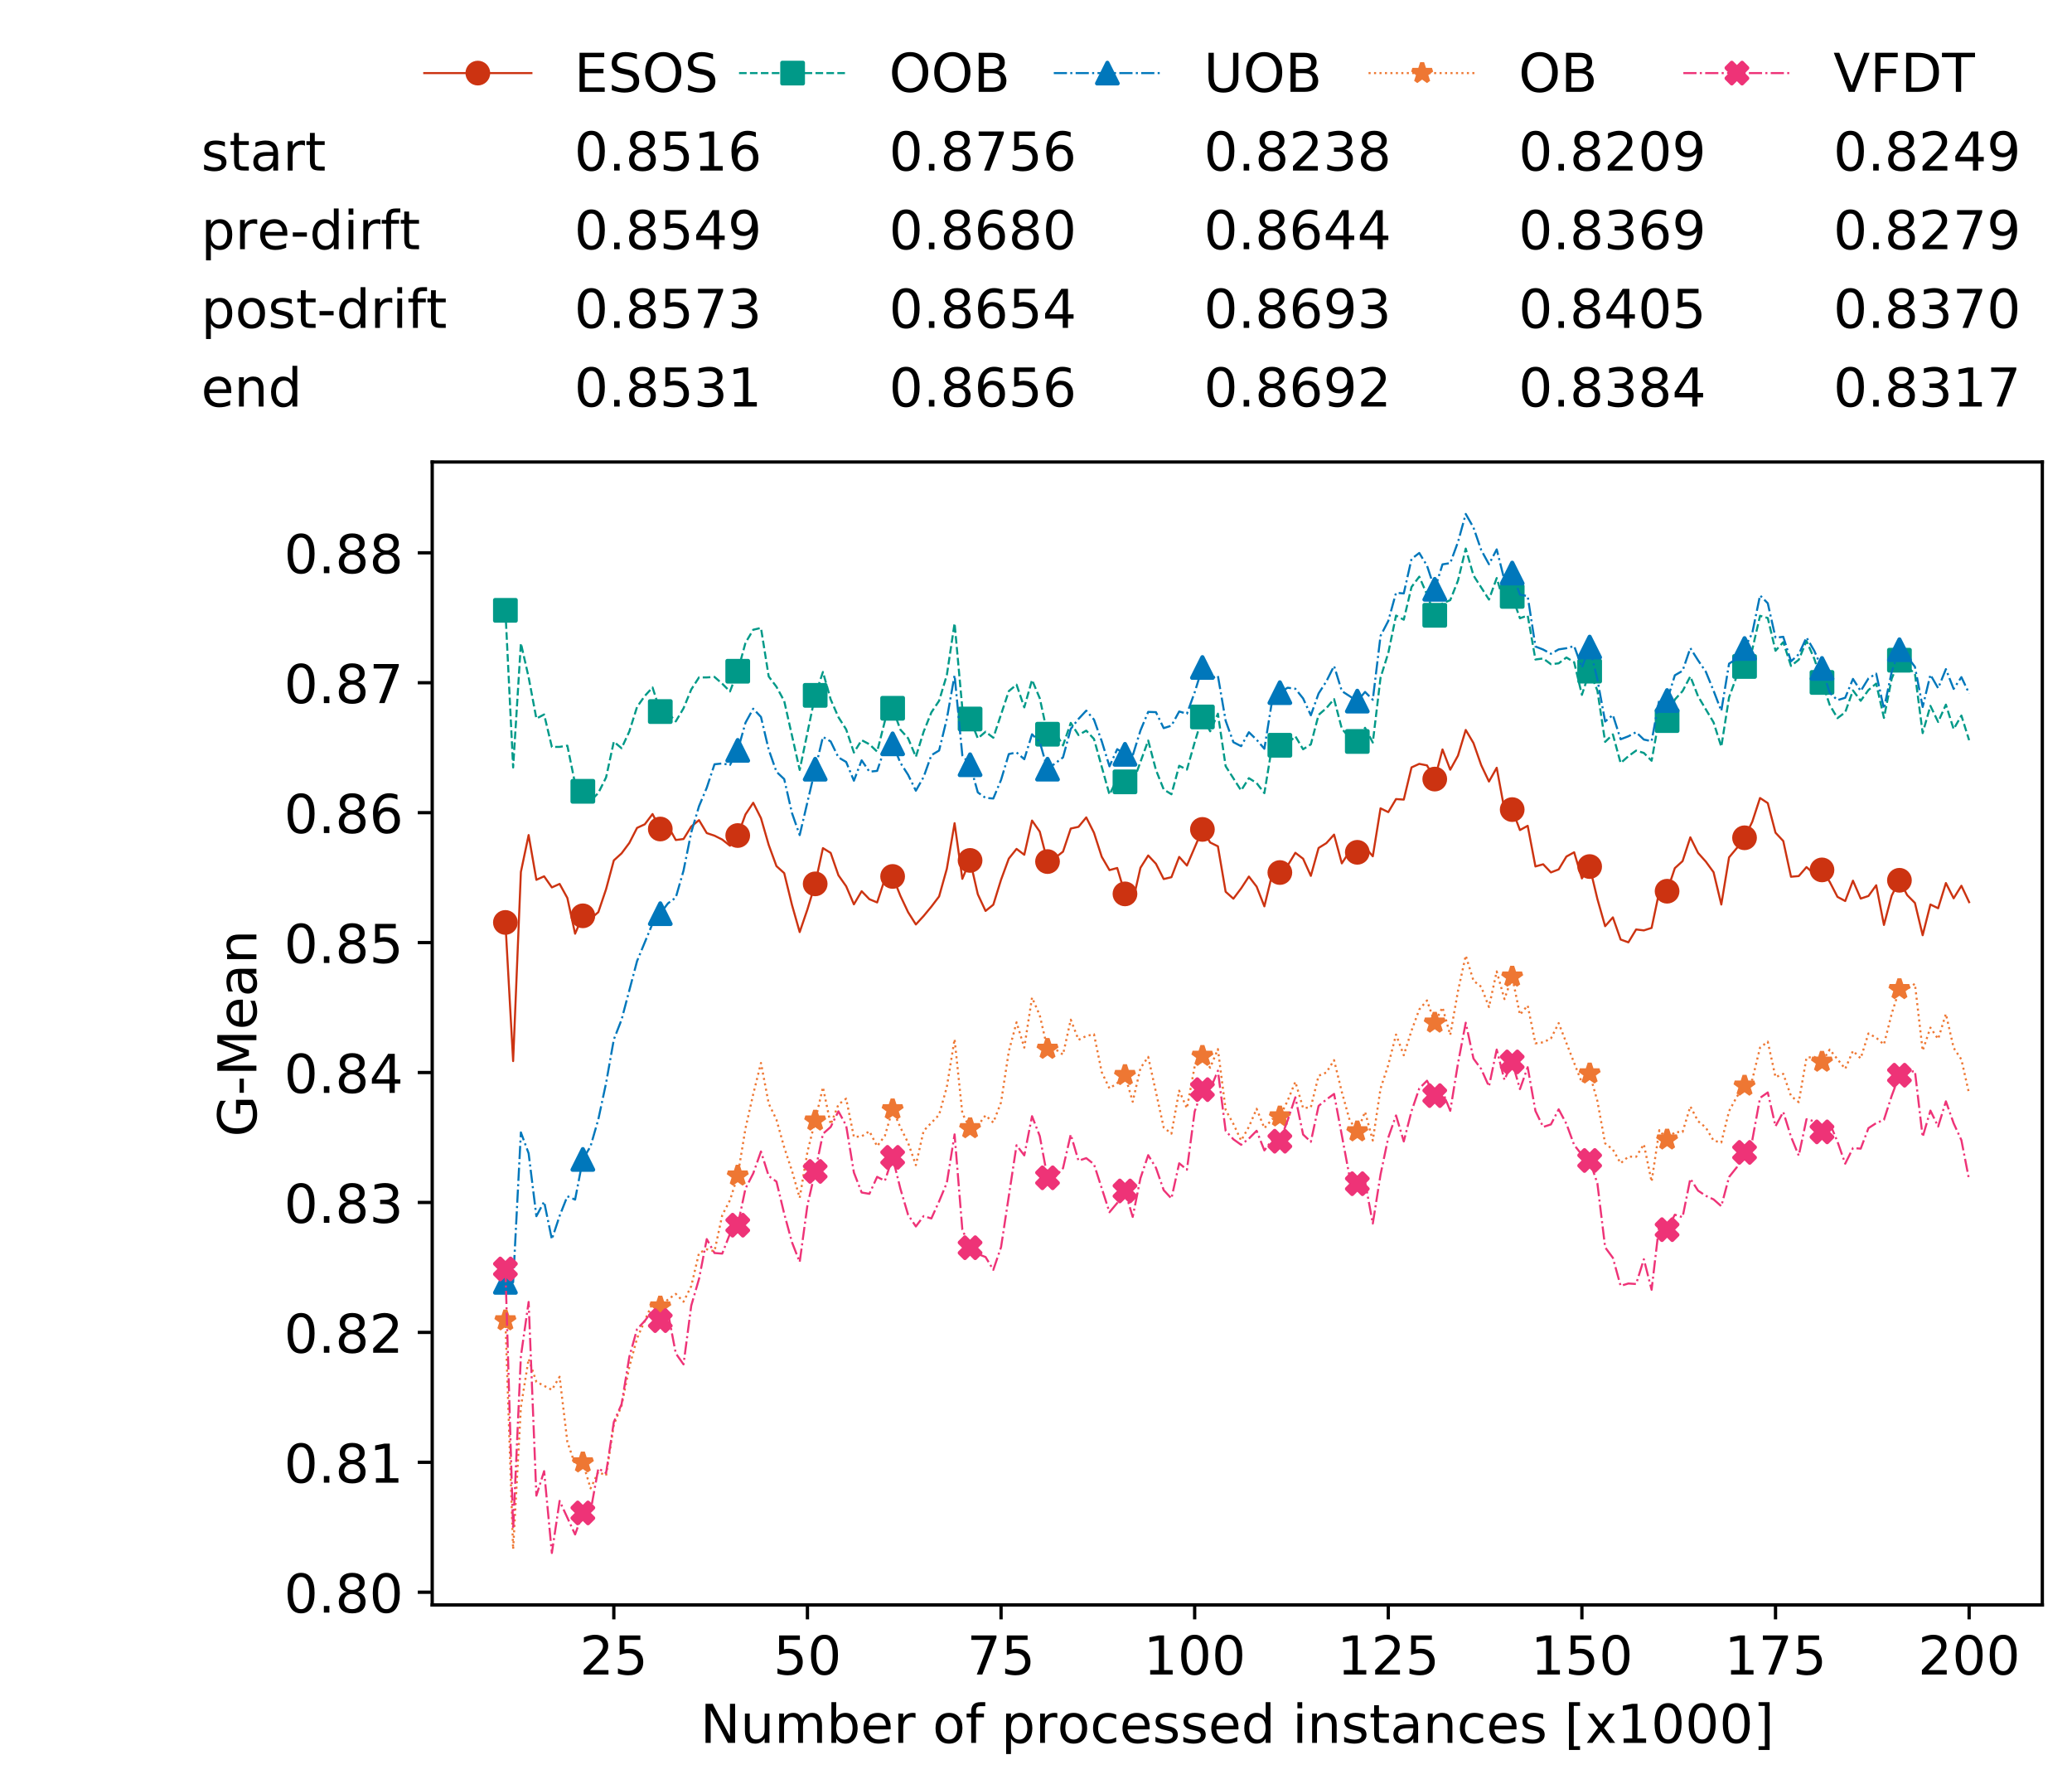 <?xml version="1.0" encoding="utf-8" standalone="no"?>
<!DOCTYPE svg PUBLIC "-//W3C//DTD SVG 1.1//EN"
  "http://www.w3.org/Graphics/SVG/1.1/DTD/svg11.dtd">
<!-- Created with matplotlib (https://matplotlib.org/) -->
<svg height="432.615pt" version="1.1" viewBox="0 0 502.65 432.615" width="502.65pt" xmlns="http://www.w3.org/2000/svg" xmlns:xlink="http://www.w3.org/1999/xlink">
 <defs>
  <style type="text/css">
*{stroke-linecap:butt;stroke-linejoin:round;white-space:pre;}
  </style>
 </defs>
 <g id="figure_1">
  <g id="patch_1">
   <path d="M 0 432.615 
L 502.65 432.615 
L 502.65 0 
L 0 0 
z
" style="fill:#ffffff;"/>
  </g>
  <g id="axes_1">
   <g id="patch_2">
    <path d="M 104.85 389.252 
L 495.45 389.252 
L 495.45 112.052 
L 104.85 112.052 
z
" style="fill:#ffffff;"/>
   </g>
   <g id="matplotlib.axis_1">
    <g id="xtick_1">
     <g id="line2d_1">
      <defs>
       <path d="M 0 0 
L 0 3.5 
" id="md92f95b2b1" style="stroke:#000000;stroke-width:0.8;"/>
      </defs>
      <g>
       <use style="stroke:#000000;stroke-width:0.8;" x="148.908" xlink:href="#md92f95b2b1" y="389.252"/>
      </g>
     </g>
     <g id="text_1">
      <!-- 25 -->
      <defs>
       <path d="M 19.188 8.297 
L 53.609 8.297 
L 53.609 0 
L 7.328 0 
L 7.328 8.297 
Q 12.938 14.109 22.625 23.891 
Q 32.328 33.688 34.812 36.531 
Q 39.547 41.844 41.422 45.531 
Q 43.312 49.219 43.312 52.781 
Q 43.312 58.594 39.234 62.25 
Q 35.156 65.922 28.609 65.922 
Q 23.969 65.922 18.812 64.312 
Q 13.672 62.703 7.812 59.422 
L 7.812 69.391 
Q 13.766 71.781 18.938 73 
Q 24.125 74.219 28.422 74.219 
Q 39.75 74.219 46.484 68.547 
Q 53.219 62.891 53.219 53.422 
Q 53.219 48.922 51.531 44.891 
Q 49.859 40.875 45.406 35.406 
Q 44.188 33.984 37.641 27.219 
Q 31.109 20.453 19.188 8.297 
z
" id="DejaVuSans-50"/>
       <path d="M 10.797 72.906 
L 49.516 72.906 
L 49.516 64.594 
L 19.828 64.594 
L 19.828 46.734 
Q 21.969 47.469 24.109 47.828 
Q 26.266 48.188 28.422 48.188 
Q 40.625 48.188 47.75 41.5 
Q 54.891 34.812 54.891 23.391 
Q 54.891 11.625 47.562 5.094 
Q 40.234 -1.422 26.906 -1.422 
Q 22.312 -1.422 17.547 -0.641 
Q 12.797 0.141 7.719 1.703 
L 7.719 11.625 
Q 12.109 9.234 16.797 8.062 
Q 21.484 6.891 26.703 6.891 
Q 35.156 6.891 40.078 11.328 
Q 45.016 15.766 45.016 23.391 
Q 45.016 31 40.078 35.438 
Q 35.156 39.891 26.703 39.891 
Q 22.75 39.891 18.812 39.016 
Q 14.891 38.141 10.797 36.281 
z
" id="DejaVuSans-53"/>
      </defs>
      <g transform="translate(140.636 406.13)scale(0.13 -0.13)">
       <use xlink:href="#DejaVuSans-50"/>
       <use x="63.623" xlink:href="#DejaVuSans-53"/>
      </g>
     </g>
    </g>
    <g id="xtick_2">
     <g id="line2d_2">
      <g>
       <use style="stroke:#000000;stroke-width:0.8;" x="195.877" xlink:href="#md92f95b2b1" y="389.252"/>
      </g>
     </g>
     <g id="text_2">
      <!-- 50 -->
      <defs>
       <path d="M 31.781 66.406 
Q 24.172 66.406 20.328 58.906 
Q 16.5 51.422 16.5 36.375 
Q 16.5 21.391 20.328 13.891 
Q 24.172 6.391 31.781 6.391 
Q 39.453 6.391 43.281 13.891 
Q 47.125 21.391 47.125 36.375 
Q 47.125 51.422 43.281 58.906 
Q 39.453 66.406 31.781 66.406 
z
M 31.781 74.219 
Q 44.047 74.219 50.516 64.516 
Q 56.984 54.828 56.984 36.375 
Q 56.984 17.969 50.516 8.266 
Q 44.047 -1.422 31.781 -1.422 
Q 19.531 -1.422 13.062 8.266 
Q 6.594 17.969 6.594 36.375 
Q 6.594 54.828 13.062 64.516 
Q 19.531 74.219 31.781 74.219 
z
" id="DejaVuSans-48"/>
      </defs>
      <g transform="translate(187.606 406.13)scale(0.13 -0.13)">
       <use xlink:href="#DejaVuSans-53"/>
       <use x="63.623" xlink:href="#DejaVuSans-48"/>
      </g>
     </g>
    </g>
    <g id="xtick_3">
     <g id="line2d_3">
      <g>
       <use style="stroke:#000000;stroke-width:0.8;" x="242.847" xlink:href="#md92f95b2b1" y="389.252"/>
      </g>
     </g>
     <g id="text_3">
      <!-- 75 -->
      <defs>
       <path d="M 8.203 72.906 
L 55.078 72.906 
L 55.078 68.703 
L 28.609 0 
L 18.312 0 
L 43.219 64.594 
L 8.203 64.594 
z
" id="DejaVuSans-55"/>
      </defs>
      <g transform="translate(234.576 406.13)scale(0.13 -0.13)">
       <use xlink:href="#DejaVuSans-55"/>
       <use x="63.623" xlink:href="#DejaVuSans-53"/>
      </g>
     </g>
    </g>
    <g id="xtick_4">
     <g id="line2d_4">
      <g>
       <use style="stroke:#000000;stroke-width:0.8;" x="289.817" xlink:href="#md92f95b2b1" y="389.252"/>
      </g>
     </g>
     <g id="text_4">
      <!-- 100 -->
      <defs>
       <path d="M 12.406 8.297 
L 28.516 8.297 
L 28.516 63.922 
L 10.984 60.406 
L 10.984 69.391 
L 28.422 72.906 
L 38.281 72.906 
L 38.281 8.297 
L 54.391 8.297 
L 54.391 0 
L 12.406 0 
z
" id="DejaVuSans-49"/>
      </defs>
      <g transform="translate(277.41 406.13)scale(0.13 -0.13)">
       <use xlink:href="#DejaVuSans-49"/>
       <use x="63.623" xlink:href="#DejaVuSans-48"/>
       <use x="127.246" xlink:href="#DejaVuSans-48"/>
      </g>
     </g>
    </g>
    <g id="xtick_5">
     <g id="line2d_5">
      <g>
       <use style="stroke:#000000;stroke-width:0.8;" x="336.786" xlink:href="#md92f95b2b1" y="389.252"/>
      </g>
     </g>
     <g id="text_5">
      <!-- 125 -->
      <g transform="translate(324.379 406.13)scale(0.13 -0.13)">
       <use xlink:href="#DejaVuSans-49"/>
       <use x="63.623" xlink:href="#DejaVuSans-50"/>
       <use x="127.246" xlink:href="#DejaVuSans-53"/>
      </g>
     </g>
    </g>
    <g id="xtick_6">
     <g id="line2d_6">
      <g>
       <use style="stroke:#000000;stroke-width:0.8;" x="383.756" xlink:href="#md92f95b2b1" y="389.252"/>
      </g>
     </g>
     <g id="text_6">
      <!-- 150 -->
      <g transform="translate(371.349 406.13)scale(0.13 -0.13)">
       <use xlink:href="#DejaVuSans-49"/>
       <use x="63.623" xlink:href="#DejaVuSans-53"/>
       <use x="127.246" xlink:href="#DejaVuSans-48"/>
      </g>
     </g>
    </g>
    <g id="xtick_7">
     <g id="line2d_7">
      <g>
       <use style="stroke:#000000;stroke-width:0.8;" x="430.726" xlink:href="#md92f95b2b1" y="389.252"/>
      </g>
     </g>
     <g id="text_7">
      <!-- 175 -->
      <g transform="translate(418.319 406.13)scale(0.13 -0.13)">
       <use xlink:href="#DejaVuSans-49"/>
       <use x="63.623" xlink:href="#DejaVuSans-55"/>
       <use x="127.246" xlink:href="#DejaVuSans-53"/>
      </g>
     </g>
    </g>
    <g id="xtick_8">
     <g id="line2d_8">
      <g>
       <use style="stroke:#000000;stroke-width:0.8;" x="477.695" xlink:href="#md92f95b2b1" y="389.252"/>
      </g>
     </g>
     <g id="text_8">
      <!-- 200 -->
      <g transform="translate(465.289 406.13)scale(0.13 -0.13)">
       <use xlink:href="#DejaVuSans-50"/>
       <use x="63.623" xlink:href="#DejaVuSans-48"/>
       <use x="127.246" xlink:href="#DejaVuSans-48"/>
      </g>
     </g>
    </g>
    <g id="text_9">
     <!-- Number of processed instances [x1000] -->
     <defs>
      <path d="M 9.812 72.906 
L 23.094 72.906 
L 55.422 11.922 
L 55.422 72.906 
L 64.984 72.906 
L 64.984 0 
L 51.703 0 
L 19.391 60.984 
L 19.391 0 
L 9.812 0 
z
" id="DejaVuSans-78"/>
      <path d="M 8.5 21.578 
L 8.5 54.688 
L 17.484 54.688 
L 17.484 21.922 
Q 17.484 14.156 20.5 10.266 
Q 23.531 6.391 29.594 6.391 
Q 36.859 6.391 41.078 11.031 
Q 45.312 15.672 45.312 23.688 
L 45.312 54.688 
L 54.297 54.688 
L 54.297 0 
L 45.312 0 
L 45.312 8.406 
Q 42.047 3.422 37.719 1 
Q 33.406 -1.422 27.688 -1.422 
Q 18.266 -1.422 13.375 4.438 
Q 8.5 10.297 8.5 21.578 
z
M 31.109 56 
z
" id="DejaVuSans-117"/>
      <path d="M 52 44.188 
Q 55.375 50.25 60.062 53.125 
Q 64.75 56 71.094 56 
Q 79.641 56 84.281 50.016 
Q 88.922 44.047 88.922 33.016 
L 88.922 0 
L 79.891 0 
L 79.891 32.719 
Q 79.891 40.578 77.094 44.375 
Q 74.312 48.188 68.609 48.188 
Q 61.625 48.188 57.562 43.547 
Q 53.516 38.922 53.516 30.906 
L 53.516 0 
L 44.484 0 
L 44.484 32.719 
Q 44.484 40.625 41.703 44.406 
Q 38.922 48.188 33.109 48.188 
Q 26.219 48.188 22.156 43.531 
Q 18.109 38.875 18.109 30.906 
L 18.109 0 
L 9.078 0 
L 9.078 54.688 
L 18.109 54.688 
L 18.109 46.188 
Q 21.188 51.219 25.484 53.609 
Q 29.781 56 35.688 56 
Q 41.656 56 45.828 52.969 
Q 50 49.953 52 44.188 
z
" id="DejaVuSans-109"/>
      <path d="M 48.688 27.297 
Q 48.688 37.203 44.609 42.844 
Q 40.531 48.484 33.406 48.484 
Q 26.266 48.484 22.188 42.844 
Q 18.109 37.203 18.109 27.297 
Q 18.109 17.391 22.188 11.75 
Q 26.266 6.109 33.406 6.109 
Q 40.531 6.109 44.609 11.75 
Q 48.688 17.391 48.688 27.297 
z
M 18.109 46.391 
Q 20.953 51.266 25.266 53.625 
Q 29.594 56 35.594 56 
Q 45.562 56 51.781 48.094 
Q 58.016 40.188 58.016 27.297 
Q 58.016 14.406 51.781 6.484 
Q 45.562 -1.422 35.594 -1.422 
Q 29.594 -1.422 25.266 0.953 
Q 20.953 3.328 18.109 8.203 
L 18.109 0 
L 9.078 0 
L 9.078 75.984 
L 18.109 75.984 
z
" id="DejaVuSans-98"/>
      <path d="M 56.203 29.594 
L 56.203 25.203 
L 14.891 25.203 
Q 15.484 15.922 20.484 11.062 
Q 25.484 6.203 34.422 6.203 
Q 39.594 6.203 44.453 7.469 
Q 49.312 8.734 54.109 11.281 
L 54.109 2.781 
Q 49.266 0.734 44.188 -0.344 
Q 39.109 -1.422 33.891 -1.422 
Q 20.797 -1.422 13.156 6.188 
Q 5.516 13.812 5.516 26.812 
Q 5.516 40.234 12.766 48.109 
Q 20.016 56 32.328 56 
Q 43.359 56 49.781 48.891 
Q 56.203 41.797 56.203 29.594 
z
M 47.219 32.234 
Q 47.125 39.594 43.094 43.984 
Q 39.062 48.391 32.422 48.391 
Q 24.906 48.391 20.391 44.141 
Q 15.875 39.891 15.188 32.172 
z
" id="DejaVuSans-101"/>
      <path d="M 41.109 46.297 
Q 39.594 47.172 37.812 47.578 
Q 36.031 48 33.891 48 
Q 26.266 48 22.188 43.047 
Q 18.109 38.094 18.109 28.812 
L 18.109 0 
L 9.078 0 
L 9.078 54.688 
L 18.109 54.688 
L 18.109 46.188 
Q 20.953 51.172 25.484 53.578 
Q 30.031 56 36.531 56 
Q 37.453 56 38.578 55.875 
Q 39.703 55.766 41.062 55.516 
z
" id="DejaVuSans-114"/>
      <path id="DejaVuSans-32"/>
      <path d="M 30.609 48.391 
Q 23.391 48.391 19.188 42.75 
Q 14.984 37.109 14.984 27.297 
Q 14.984 17.484 19.156 11.844 
Q 23.344 6.203 30.609 6.203 
Q 37.797 6.203 41.984 11.859 
Q 46.188 17.531 46.188 27.297 
Q 46.188 37.016 41.984 42.703 
Q 37.797 48.391 30.609 48.391 
z
M 30.609 56 
Q 42.328 56 49.016 48.375 
Q 55.719 40.766 55.719 27.297 
Q 55.719 13.875 49.016 6.219 
Q 42.328 -1.422 30.609 -1.422 
Q 18.844 -1.422 12.172 6.219 
Q 5.516 13.875 5.516 27.297 
Q 5.516 40.766 12.172 48.375 
Q 18.844 56 30.609 56 
z
" id="DejaVuSans-111"/>
      <path d="M 37.109 75.984 
L 37.109 68.5 
L 28.516 68.5 
Q 23.688 68.5 21.797 66.547 
Q 19.922 64.594 19.922 59.516 
L 19.922 54.688 
L 34.719 54.688 
L 34.719 47.703 
L 19.922 47.703 
L 19.922 0 
L 10.891 0 
L 10.891 47.703 
L 2.297 47.703 
L 2.297 54.688 
L 10.891 54.688 
L 10.891 58.5 
Q 10.891 67.625 15.141 71.797 
Q 19.391 75.984 28.609 75.984 
z
" id="DejaVuSans-102"/>
      <path d="M 18.109 8.203 
L 18.109 -20.797 
L 9.078 -20.797 
L 9.078 54.688 
L 18.109 54.688 
L 18.109 46.391 
Q 20.953 51.266 25.266 53.625 
Q 29.594 56 35.594 56 
Q 45.562 56 51.781 48.094 
Q 58.016 40.188 58.016 27.297 
Q 58.016 14.406 51.781 6.484 
Q 45.562 -1.422 35.594 -1.422 
Q 29.594 -1.422 25.266 0.953 
Q 20.953 3.328 18.109 8.203 
z
M 48.688 27.297 
Q 48.688 37.203 44.609 42.844 
Q 40.531 48.484 33.406 48.484 
Q 26.266 48.484 22.188 42.844 
Q 18.109 37.203 18.109 27.297 
Q 18.109 17.391 22.188 11.75 
Q 26.266 6.109 33.406 6.109 
Q 40.531 6.109 44.609 11.75 
Q 48.688 17.391 48.688 27.297 
z
" id="DejaVuSans-112"/>
      <path d="M 48.781 52.594 
L 48.781 44.188 
Q 44.969 46.297 41.141 47.344 
Q 37.312 48.391 33.406 48.391 
Q 24.656 48.391 19.812 42.844 
Q 14.984 37.312 14.984 27.297 
Q 14.984 17.281 19.812 11.734 
Q 24.656 6.203 33.406 6.203 
Q 37.312 6.203 41.141 7.25 
Q 44.969 8.297 48.781 10.406 
L 48.781 2.094 
Q 45.016 0.344 40.984 -0.531 
Q 36.969 -1.422 32.422 -1.422 
Q 20.062 -1.422 12.781 6.344 
Q 5.516 14.109 5.516 27.297 
Q 5.516 40.672 12.859 48.328 
Q 20.219 56 33.016 56 
Q 37.156 56 41.109 55.141 
Q 45.062 54.297 48.781 52.594 
z
" id="DejaVuSans-99"/>
      <path d="M 44.281 53.078 
L 44.281 44.578 
Q 40.484 46.531 36.375 47.5 
Q 32.281 48.484 27.875 48.484 
Q 21.188 48.484 17.844 46.438 
Q 14.5 44.391 14.5 40.281 
Q 14.5 37.156 16.891 35.375 
Q 19.281 33.594 26.516 31.984 
L 29.594 31.297 
Q 39.156 29.25 43.188 25.516 
Q 47.219 21.781 47.219 15.094 
Q 47.219 7.469 41.188 3.016 
Q 35.156 -1.422 24.609 -1.422 
Q 20.219 -1.422 15.453 -0.562 
Q 10.688 0.297 5.422 2 
L 5.422 11.281 
Q 10.406 8.688 15.234 7.391 
Q 20.062 6.109 24.812 6.109 
Q 31.156 6.109 34.562 8.281 
Q 37.984 10.453 37.984 14.406 
Q 37.984 18.062 35.516 20.016 
Q 33.062 21.969 24.703 23.781 
L 21.578 24.516 
Q 13.234 26.266 9.516 29.906 
Q 5.812 33.547 5.812 39.891 
Q 5.812 47.609 11.281 51.797 
Q 16.75 56 26.812 56 
Q 31.781 56 36.172 55.266 
Q 40.578 54.547 44.281 53.078 
z
" id="DejaVuSans-115"/>
      <path d="M 45.406 46.391 
L 45.406 75.984 
L 54.391 75.984 
L 54.391 0 
L 45.406 0 
L 45.406 8.203 
Q 42.578 3.328 38.25 0.953 
Q 33.938 -1.422 27.875 -1.422 
Q 17.969 -1.422 11.734 6.484 
Q 5.516 14.406 5.516 27.297 
Q 5.516 40.188 11.734 48.094 
Q 17.969 56 27.875 56 
Q 33.938 56 38.25 53.625 
Q 42.578 51.266 45.406 46.391 
z
M 14.797 27.297 
Q 14.797 17.391 18.875 11.75 
Q 22.953 6.109 30.078 6.109 
Q 37.203 6.109 41.297 11.75 
Q 45.406 17.391 45.406 27.297 
Q 45.406 37.203 41.297 42.844 
Q 37.203 48.484 30.078 48.484 
Q 22.953 48.484 18.875 42.844 
Q 14.797 37.203 14.797 27.297 
z
" id="DejaVuSans-100"/>
      <path d="M 9.422 54.688 
L 18.406 54.688 
L 18.406 0 
L 9.422 0 
z
M 9.422 75.984 
L 18.406 75.984 
L 18.406 64.594 
L 9.422 64.594 
z
" id="DejaVuSans-105"/>
      <path d="M 54.891 33.016 
L 54.891 0 
L 45.906 0 
L 45.906 32.719 
Q 45.906 40.484 42.875 44.328 
Q 39.844 48.188 33.797 48.188 
Q 26.516 48.188 22.312 43.547 
Q 18.109 38.922 18.109 30.906 
L 18.109 0 
L 9.078 0 
L 9.078 54.688 
L 18.109 54.688 
L 18.109 46.188 
Q 21.344 51.125 25.703 53.562 
Q 30.078 56 35.797 56 
Q 45.219 56 50.047 50.172 
Q 54.891 44.344 54.891 33.016 
z
" id="DejaVuSans-110"/>
      <path d="M 18.312 70.219 
L 18.312 54.688 
L 36.812 54.688 
L 36.812 47.703 
L 18.312 47.703 
L 18.312 18.016 
Q 18.312 11.328 20.141 9.422 
Q 21.969 7.516 27.594 7.516 
L 36.812 7.516 
L 36.812 0 
L 27.594 0 
Q 17.188 0 13.234 3.875 
Q 9.281 7.766 9.281 18.016 
L 9.281 47.703 
L 2.688 47.703 
L 2.688 54.688 
L 9.281 54.688 
L 9.281 70.219 
z
" id="DejaVuSans-116"/>
      <path d="M 34.281 27.484 
Q 23.391 27.484 19.188 25 
Q 14.984 22.516 14.984 16.5 
Q 14.984 11.719 18.141 8.906 
Q 21.297 6.109 26.703 6.109 
Q 34.188 6.109 38.703 11.406 
Q 43.219 16.703 43.219 25.484 
L 43.219 27.484 
z
M 52.203 31.203 
L 52.203 0 
L 43.219 0 
L 43.219 8.297 
Q 40.141 3.328 35.547 0.953 
Q 30.953 -1.422 24.312 -1.422 
Q 15.922 -1.422 10.953 3.297 
Q 6 8.016 6 15.922 
Q 6 25.141 12.172 29.828 
Q 18.359 34.516 30.609 34.516 
L 43.219 34.516 
L 43.219 35.406 
Q 43.219 41.609 39.141 45 
Q 35.062 48.391 27.688 48.391 
Q 23 48.391 18.547 47.266 
Q 14.109 46.141 10.016 43.891 
L 10.016 52.203 
Q 14.938 54.109 19.578 55.047 
Q 24.219 56 28.609 56 
Q 40.484 56 46.344 49.844 
Q 52.203 43.703 52.203 31.203 
z
" id="DejaVuSans-97"/>
      <path d="M 8.594 75.984 
L 29.297 75.984 
L 29.297 69 
L 17.578 69 
L 17.578 -6.203 
L 29.297 -6.203 
L 29.297 -13.188 
L 8.594 -13.188 
z
" id="DejaVuSans-91"/>
      <path d="M 54.891 54.688 
L 35.109 28.078 
L 55.906 0 
L 45.312 0 
L 29.391 21.484 
L 13.484 0 
L 2.875 0 
L 24.125 28.609 
L 4.688 54.688 
L 15.281 54.688 
L 29.781 35.203 
L 44.281 54.688 
z
" id="DejaVuSans-120"/>
      <path d="M 30.422 75.984 
L 30.422 -13.188 
L 9.719 -13.188 
L 9.719 -6.203 
L 21.391 -6.203 
L 21.391 69 
L 9.719 69 
L 9.719 75.984 
z
" id="DejaVuSans-93"/>
     </defs>
     <g transform="translate(169.881 422.711)scale(0.13 -0.13)">
      <use xlink:href="#DejaVuSans-78"/>
      <use x="74.805" xlink:href="#DejaVuSans-117"/>
      <use x="138.184" xlink:href="#DejaVuSans-109"/>
      <use x="235.596" xlink:href="#DejaVuSans-98"/>
      <use x="299.072" xlink:href="#DejaVuSans-101"/>
      <use x="360.596" xlink:href="#DejaVuSans-114"/>
      <use x="401.709" xlink:href="#DejaVuSans-32"/>
      <use x="433.496" xlink:href="#DejaVuSans-111"/>
      <use x="494.678" xlink:href="#DejaVuSans-102"/>
      <use x="529.883" xlink:href="#DejaVuSans-32"/>
      <use x="561.67" xlink:href="#DejaVuSans-112"/>
      <use x="625.146" xlink:href="#DejaVuSans-114"/>
      <use x="666.229" xlink:href="#DejaVuSans-111"/>
      <use x="727.41" xlink:href="#DejaVuSans-99"/>
      <use x="782.391" xlink:href="#DejaVuSans-101"/>
      <use x="843.914" xlink:href="#DejaVuSans-115"/>
      <use x="896.014" xlink:href="#DejaVuSans-115"/>
      <use x="948.113" xlink:href="#DejaVuSans-101"/>
      <use x="1009.637" xlink:href="#DejaVuSans-100"/>
      <use x="1073.113" xlink:href="#DejaVuSans-32"/>
      <use x="1104.9" xlink:href="#DejaVuSans-105"/>
      <use x="1132.684" xlink:href="#DejaVuSans-110"/>
      <use x="1196.062" xlink:href="#DejaVuSans-115"/>
      <use x="1248.162" xlink:href="#DejaVuSans-116"/>
      <use x="1287.371" xlink:href="#DejaVuSans-97"/>
      <use x="1348.65" xlink:href="#DejaVuSans-110"/>
      <use x="1412.029" xlink:href="#DejaVuSans-99"/>
      <use x="1467.01" xlink:href="#DejaVuSans-101"/>
      <use x="1528.533" xlink:href="#DejaVuSans-115"/>
      <use x="1580.633" xlink:href="#DejaVuSans-32"/>
      <use x="1612.42" xlink:href="#DejaVuSans-91"/>
      <use x="1651.434" xlink:href="#DejaVuSans-120"/>
      <use x="1710.613" xlink:href="#DejaVuSans-49"/>
      <use x="1774.236" xlink:href="#DejaVuSans-48"/>
      <use x="1837.859" xlink:href="#DejaVuSans-48"/>
      <use x="1901.482" xlink:href="#DejaVuSans-48"/>
      <use x="1965.105" xlink:href="#DejaVuSans-93"/>
     </g>
    </g>
   </g>
   <g id="matplotlib.axis_2">
    <g id="ytick_1">
     <g id="line2d_9">
      <defs>
       <path d="M 0 0 
L -3.5 0 
" id="mc13e9601e4" style="stroke:#000000;stroke-width:0.8;"/>
      </defs>
      <g>
       <use style="stroke:#000000;stroke-width:0.8;" x="104.85" xlink:href="#mc13e9601e4" y="386.172"/>
      </g>
     </g>
     <g id="text_10">
      <!-- 0.80 -->
      <defs>
       <path d="M 10.688 12.406 
L 21 12.406 
L 21 0 
L 10.688 0 
z
" id="DejaVuSans-46"/>
       <path d="M 31.781 34.625 
Q 24.75 34.625 20.719 30.859 
Q 16.703 27.094 16.703 20.516 
Q 16.703 13.922 20.719 10.156 
Q 24.75 6.391 31.781 6.391 
Q 38.812 6.391 42.859 10.172 
Q 46.922 13.969 46.922 20.516 
Q 46.922 27.094 42.891 30.859 
Q 38.875 34.625 31.781 34.625 
z
M 21.922 38.812 
Q 15.578 40.375 12.031 44.719 
Q 8.5 49.078 8.5 55.328 
Q 8.5 64.062 14.719 69.141 
Q 20.953 74.219 31.781 74.219 
Q 42.672 74.219 48.875 69.141 
Q 55.078 64.062 55.078 55.328 
Q 55.078 49.078 51.531 44.719 
Q 48 40.375 41.703 38.812 
Q 48.828 37.156 52.797 32.312 
Q 56.781 27.484 56.781 20.516 
Q 56.781 9.906 50.312 4.234 
Q 43.844 -1.422 31.781 -1.422 
Q 19.734 -1.422 13.25 4.234 
Q 6.781 9.906 6.781 20.516 
Q 6.781 27.484 10.781 32.312 
Q 14.797 37.156 21.922 38.812 
z
M 18.312 54.391 
Q 18.312 48.734 21.844 45.562 
Q 25.391 42.391 31.781 42.391 
Q 38.141 42.391 41.719 45.562 
Q 45.312 48.734 45.312 54.391 
Q 45.312 60.062 41.719 63.234 
Q 38.141 66.406 31.781 66.406 
Q 25.391 66.406 21.844 63.234 
Q 18.312 60.062 18.312 54.391 
z
" id="DejaVuSans-56"/>
      </defs>
      <g transform="translate(68.905 391.111)scale(0.13 -0.13)">
       <use xlink:href="#DejaVuSans-48"/>
       <use x="63.623" xlink:href="#DejaVuSans-46"/>
       <use x="95.41" xlink:href="#DejaVuSans-56"/>
       <use x="159.033" xlink:href="#DejaVuSans-48"/>
      </g>
     </g>
    </g>
    <g id="ytick_2">
     <g id="line2d_10">
      <g>
       <use style="stroke:#000000;stroke-width:0.8;" x="104.85" xlink:href="#mc13e9601e4" y="354.66"/>
      </g>
     </g>
     <g id="text_11">
      <!-- 0.81 -->
      <g transform="translate(68.905 359.599)scale(0.13 -0.13)">
       <use xlink:href="#DejaVuSans-48"/>
       <use x="63.623" xlink:href="#DejaVuSans-46"/>
       <use x="95.41" xlink:href="#DejaVuSans-56"/>
       <use x="159.033" xlink:href="#DejaVuSans-49"/>
      </g>
     </g>
    </g>
    <g id="ytick_3">
     <g id="line2d_11">
      <g>
       <use style="stroke:#000000;stroke-width:0.8;" x="104.85" xlink:href="#mc13e9601e4" y="323.148"/>
      </g>
     </g>
     <g id="text_12">
      <!-- 0.82 -->
      <g transform="translate(68.905 328.087)scale(0.13 -0.13)">
       <use xlink:href="#DejaVuSans-48"/>
       <use x="63.623" xlink:href="#DejaVuSans-46"/>
       <use x="95.41" xlink:href="#DejaVuSans-56"/>
       <use x="159.033" xlink:href="#DejaVuSans-50"/>
      </g>
     </g>
    </g>
    <g id="ytick_4">
     <g id="line2d_12">
      <g>
       <use style="stroke:#000000;stroke-width:0.8;" x="104.85" xlink:href="#mc13e9601e4" y="291.636"/>
      </g>
     </g>
     <g id="text_13">
      <!-- 0.83 -->
      <defs>
       <path d="M 40.578 39.312 
Q 47.656 37.797 51.625 33 
Q 55.609 28.219 55.609 21.188 
Q 55.609 10.406 48.188 4.484 
Q 40.766 -1.422 27.094 -1.422 
Q 22.516 -1.422 17.656 -0.516 
Q 12.797 0.391 7.625 2.203 
L 7.625 11.719 
Q 11.719 9.328 16.594 8.109 
Q 21.484 6.891 26.812 6.891 
Q 36.078 6.891 40.938 10.547 
Q 45.797 14.203 45.797 21.188 
Q 45.797 27.641 41.281 31.266 
Q 36.766 34.906 28.719 34.906 
L 20.219 34.906 
L 20.219 43.016 
L 29.109 43.016 
Q 36.375 43.016 40.234 45.922 
Q 44.094 48.828 44.094 54.297 
Q 44.094 59.906 40.109 62.906 
Q 36.141 65.922 28.719 65.922 
Q 24.656 65.922 20.016 65.031 
Q 15.375 64.156 9.812 62.312 
L 9.812 71.094 
Q 15.438 72.656 20.344 73.438 
Q 25.25 74.219 29.594 74.219 
Q 40.828 74.219 47.359 69.109 
Q 53.906 64.016 53.906 55.328 
Q 53.906 49.266 50.438 45.094 
Q 46.969 40.922 40.578 39.312 
z
" id="DejaVuSans-51"/>
      </defs>
      <g transform="translate(68.905 296.575)scale(0.13 -0.13)">
       <use xlink:href="#DejaVuSans-48"/>
       <use x="63.623" xlink:href="#DejaVuSans-46"/>
       <use x="95.41" xlink:href="#DejaVuSans-56"/>
       <use x="159.033" xlink:href="#DejaVuSans-51"/>
      </g>
     </g>
    </g>
    <g id="ytick_5">
     <g id="line2d_13">
      <g>
       <use style="stroke:#000000;stroke-width:0.8;" x="104.85" xlink:href="#mc13e9601e4" y="260.124"/>
      </g>
     </g>
     <g id="text_14">
      <!-- 0.84 -->
      <defs>
       <path d="M 37.797 64.312 
L 12.891 25.391 
L 37.797 25.391 
z
M 35.203 72.906 
L 47.609 72.906 
L 47.609 25.391 
L 58.016 25.391 
L 58.016 17.188 
L 47.609 17.188 
L 47.609 0 
L 37.797 0 
L 37.797 17.188 
L 4.891 17.188 
L 4.891 26.703 
z
" id="DejaVuSans-52"/>
      </defs>
      <g transform="translate(68.905 265.063)scale(0.13 -0.13)">
       <use xlink:href="#DejaVuSans-48"/>
       <use x="63.623" xlink:href="#DejaVuSans-46"/>
       <use x="95.41" xlink:href="#DejaVuSans-56"/>
       <use x="159.033" xlink:href="#DejaVuSans-52"/>
      </g>
     </g>
    </g>
    <g id="ytick_6">
     <g id="line2d_14">
      <g>
       <use style="stroke:#000000;stroke-width:0.8;" x="104.85" xlink:href="#mc13e9601e4" y="228.612"/>
      </g>
     </g>
     <g id="text_15">
      <!-- 0.85 -->
      <g transform="translate(68.905 233.55)scale(0.13 -0.13)">
       <use xlink:href="#DejaVuSans-48"/>
       <use x="63.623" xlink:href="#DejaVuSans-46"/>
       <use x="95.41" xlink:href="#DejaVuSans-56"/>
       <use x="159.033" xlink:href="#DejaVuSans-53"/>
      </g>
     </g>
    </g>
    <g id="ytick_7">
     <g id="line2d_15">
      <g>
       <use style="stroke:#000000;stroke-width:0.8;" x="104.85" xlink:href="#mc13e9601e4" y="197.099"/>
      </g>
     </g>
     <g id="text_16">
      <!-- 0.86 -->
      <defs>
       <path d="M 33.016 40.375 
Q 26.375 40.375 22.484 35.828 
Q 18.609 31.297 18.609 23.391 
Q 18.609 15.531 22.484 10.953 
Q 26.375 6.391 33.016 6.391 
Q 39.656 6.391 43.531 10.953 
Q 47.406 15.531 47.406 23.391 
Q 47.406 31.297 43.531 35.828 
Q 39.656 40.375 33.016 40.375 
z
M 52.594 71.297 
L 52.594 62.312 
Q 48.875 64.062 45.094 64.984 
Q 41.312 65.922 37.594 65.922 
Q 27.828 65.922 22.672 59.328 
Q 17.531 52.734 16.797 39.406 
Q 19.672 43.656 24.016 45.922 
Q 28.375 48.188 33.594 48.188 
Q 44.578 48.188 50.953 41.516 
Q 57.328 34.859 57.328 23.391 
Q 57.328 12.156 50.688 5.359 
Q 44.047 -1.422 33.016 -1.422 
Q 20.359 -1.422 13.672 8.266 
Q 6.984 17.969 6.984 36.375 
Q 6.984 53.656 15.188 63.938 
Q 23.391 74.219 37.203 74.219 
Q 40.922 74.219 44.703 73.484 
Q 48.484 72.75 52.594 71.297 
z
" id="DejaVuSans-54"/>
      </defs>
      <g transform="translate(68.905 202.038)scale(0.13 -0.13)">
       <use xlink:href="#DejaVuSans-48"/>
       <use x="63.623" xlink:href="#DejaVuSans-46"/>
       <use x="95.41" xlink:href="#DejaVuSans-56"/>
       <use x="159.033" xlink:href="#DejaVuSans-54"/>
      </g>
     </g>
    </g>
    <g id="ytick_8">
     <g id="line2d_16">
      <g>
       <use style="stroke:#000000;stroke-width:0.8;" x="104.85" xlink:href="#mc13e9601e4" y="165.587"/>
      </g>
     </g>
     <g id="text_17">
      <!-- 0.87 -->
      <g transform="translate(68.905 170.526)scale(0.13 -0.13)">
       <use xlink:href="#DejaVuSans-48"/>
       <use x="63.623" xlink:href="#DejaVuSans-46"/>
       <use x="95.41" xlink:href="#DejaVuSans-56"/>
       <use x="159.033" xlink:href="#DejaVuSans-55"/>
      </g>
     </g>
    </g>
    <g id="ytick_9">
     <g id="line2d_17">
      <g>
       <use style="stroke:#000000;stroke-width:0.8;" x="104.85" xlink:href="#mc13e9601e4" y="134.075"/>
      </g>
     </g>
     <g id="text_18">
      <!-- 0.88 -->
      <g transform="translate(68.905 139.014)scale(0.13 -0.13)">
       <use xlink:href="#DejaVuSans-48"/>
       <use x="63.623" xlink:href="#DejaVuSans-46"/>
       <use x="95.41" xlink:href="#DejaVuSans-56"/>
       <use x="159.033" xlink:href="#DejaVuSans-56"/>
      </g>
     </g>
    </g>
    <g id="text_19">
     <!-- G-Mean -->
     <defs>
      <path d="M 59.516 10.406 
L 59.516 29.984 
L 43.406 29.984 
L 43.406 38.094 
L 69.281 38.094 
L 69.281 6.781 
Q 63.578 2.734 56.688 0.656 
Q 49.812 -1.422 42 -1.422 
Q 24.906 -1.422 15.25 8.562 
Q 5.609 18.562 5.609 36.375 
Q 5.609 54.25 15.25 64.234 
Q 24.906 74.219 42 74.219 
Q 49.125 74.219 55.547 72.453 
Q 61.969 70.703 67.391 67.281 
L 67.391 56.781 
Q 61.922 61.422 55.766 63.766 
Q 49.609 66.109 42.828 66.109 
Q 29.438 66.109 22.719 58.641 
Q 16.016 51.172 16.016 36.375 
Q 16.016 21.625 22.719 14.156 
Q 29.438 6.688 42.828 6.688 
Q 48.047 6.688 52.141 7.594 
Q 56.25 8.5 59.516 10.406 
z
" id="DejaVuSans-71"/>
      <path d="M 4.891 31.391 
L 31.203 31.391 
L 31.203 23.391 
L 4.891 23.391 
z
" id="DejaVuSans-45"/>
      <path d="M 9.812 72.906 
L 24.516 72.906 
L 43.109 23.297 
L 61.812 72.906 
L 76.516 72.906 
L 76.516 0 
L 66.891 0 
L 66.891 64.016 
L 48.094 14.016 
L 38.188 14.016 
L 19.391 64.016 
L 19.391 0 
L 9.812 0 
z
" id="DejaVuSans-77"/>
     </defs>
     <g transform="translate(62.201 275.744)rotate(-90)scale(0.13 -0.13)">
      <use xlink:href="#DejaVuSans-71"/>
      <use x="77.49" xlink:href="#DejaVuSans-45"/>
      <use x="113.574" xlink:href="#DejaVuSans-77"/>
      <use x="199.854" xlink:href="#DejaVuSans-101"/>
      <use x="261.377" xlink:href="#DejaVuSans-97"/>
      <use x="322.656" xlink:href="#DejaVuSans-110"/>
     </g>
    </g>
   </g>
   <g id="line2d_18"/>
   <g id="line2d_19"/>
   <g id="line2d_20"/>
   <g id="line2d_21"/>
   <g id="line2d_22"/>
   <g id="line2d_23">
    <path clip-path="url(#p77d3ab17f4)" d="M 122.605 223.724 
L 124.483 257.348 
L 126.362 211.483 
L 128.241 202.532 
L 130.12 213.385 
L 131.998 212.535 
L 133.877 215.227 
L 135.756 214.382 
L 137.635 217.789 
L 139.514 226.451 
L 141.392 222.118 
L 143.271 222.85 
L 145.15 221.224 
L 147.029 215.656 
L 148.908 208.679 
L 150.786 206.97 
L 152.665 204.451 
L 154.544 200.792 
L 156.423 199.918 
L 158.302 197.43 
L 160.18 201.065 
L 162.059 200.338 
L 163.938 203.726 
L 165.817 203.492 
L 167.695 200.462 
L 169.574 198.91 
L 171.453 202.051 
L 173.332 202.68 
L 175.211 203.624 
L 177.089 205.111 
L 178.968 202.645 
L 180.847 197.528 
L 182.726 194.701 
L 184.605 198.425 
L 186.483 204.926 
L 188.362 210.061 
L 190.241 211.763 
L 192.12 219.45 
L 193.998 226.06 
L 195.877 220.555 
L 197.756 214.37 
L 199.635 205.697 
L 201.514 206.861 
L 203.392 212.277 
L 205.271 214.944 
L 207.15 219.334 
L 209.029 216.15 
L 210.908 218.089 
L 212.786 218.87 
L 214.665 213.156 
L 216.544 212.567 
L 218.423 217.25 
L 220.302 221.239 
L 222.18 224.214 
L 224.059 222.165 
L 225.938 219.892 
L 227.817 217.423 
L 229.695 210.7 
L 231.574 199.651 
L 233.453 213.149 
L 235.332 208.682 
L 237.211 216.893 
L 239.089 220.932 
L 240.968 219.425 
L 242.847 213.362 
L 244.726 208.244 
L 246.605 205.887 
L 248.483 207.312 
L 250.362 199.011 
L 252.241 201.708 
L 254.12 208.96 
L 255.998 208.015 
L 257.877 206.557 
L 259.756 200.953 
L 261.635 200.535 
L 263.514 198.248 
L 265.392 201.98 
L 267.271 207.792 
L 269.15 211.03 
L 271.029 210.517 
L 272.908 216.799 
L 274.786 218.74 
L 276.665 210.464 
L 278.544 207.484 
L 280.423 209.493 
L 282.302 213.197 
L 284.18 212.747 
L 286.059 207.83 
L 287.938 209.925 
L 291.695 201.161 
L 293.574 204.33 
L 295.453 205.263 
L 297.332 216.278 
L 299.211 217.963 
L 301.089 215.456 
L 302.968 212.592 
L 304.847 215.033 
L 306.726 219.821 
L 308.605 212.097 
L 310.483 211.619 
L 312.362 209.95 
L 314.241 206.836 
L 316.12 208.265 
L 317.998 212.427 
L 319.877 205.665 
L 321.756 204.495 
L 323.635 202.419 
L 325.514 209.398 
L 327.392 206.512 
L 329.271 206.715 
L 331.15 205.461 
L 333.029 207.68 
L 334.908 196.046 
L 336.786 196.969 
L 338.665 193.805 
L 340.544 193.929 
L 342.423 186.123 
L 344.302 185.263 
L 346.18 185.638 
L 348.059 188.953 
L 349.938 181.759 
L 351.817 186.678 
L 353.695 183.264 
L 355.574 177.037 
L 357.453 180.221 
L 359.332 185.584 
L 361.211 189.549 
L 363.089 186.209 
L 364.968 196.381 
L 366.847 196.354 
L 368.726 201.317 
L 370.605 200.287 
L 372.483 210.144 
L 374.362 209.615 
L 376.241 211.589 
L 378.12 210.861 
L 379.998 207.743 
L 381.877 206.707 
L 383.756 213.045 
L 385.635 210.168 
L 387.514 218.037 
L 389.392 224.634 
L 391.271 222.496 
L 393.15 227.863 
L 395.029 228.548 
L 396.908 225.427 
L 398.786 225.653 
L 400.665 225.052 
L 402.544 216.125 
L 404.423 216.152 
L 406.302 210.558 
L 408.18 208.851 
L 410.059 203.078 
L 411.938 206.869 
L 413.817 208.964 
L 415.695 211.541 
L 417.574 219.377 
L 419.453 207.944 
L 421.332 205.695 
L 423.211 203.191 
L 425.089 199.295 
L 426.968 193.545 
L 428.847 194.781 
L 430.726 201.958 
L 432.605 203.973 
L 434.483 212.64 
L 436.362 212.475 
L 438.241 210.301 
L 440.12 211.983 
L 441.998 210.983 
L 443.877 213.887 
L 445.756 217.52 
L 447.635 218.528 
L 449.514 213.595 
L 451.392 217.935 
L 453.271 217.308 
L 455.15 214.706 
L 457.029 224.33 
L 458.908 217.219 
L 460.786 213.498 
L 462.665 217.094 
L 464.544 218.991 
L 466.423 226.825 
L 468.302 219.371 
L 470.18 220.28 
L 472.059 214.166 
L 473.938 217.872 
L 475.817 214.826 
L 477.695 218.801 
L 477.695 218.801 
" style="fill:none;stroke:#cc3311;stroke-linecap:square;stroke-width:0.5;"/>
    <defs>
     <path d="M 0 2.5 
C 0.663 2.5 1.299 2.237 1.768 1.768 
C 2.237 1.299 2.5 0.663 2.5 0 
C 2.5 -0.663 2.237 -1.299 1.768 -1.768 
C 1.299 -2.237 0.663 -2.5 0 -2.5 
C -0.663 -2.5 -1.299 -2.237 -1.768 -1.768 
C -2.237 -1.299 -2.5 -0.663 -2.5 0 
C -2.5 0.663 -2.237 1.299 -1.768 1.768 
C -1.299 2.237 -0.663 2.5 0 2.5 
z
" id="mf02a2f2044" style="stroke:#cc3311;"/>
    </defs>
    <g clip-path="url(#p77d3ab17f4)">
     <use style="fill:#cc3311;stroke:#cc3311;" x="122.605" xlink:href="#mf02a2f2044" y="223.724"/>
     <use style="fill:#cc3311;stroke:#cc3311;" x="141.392" xlink:href="#mf02a2f2044" y="222.118"/>
     <use style="fill:#cc3311;stroke:#cc3311;" x="160.18" xlink:href="#mf02a2f2044" y="201.065"/>
     <use style="fill:#cc3311;stroke:#cc3311;" x="178.968" xlink:href="#mf02a2f2044" y="202.645"/>
     <use style="fill:#cc3311;stroke:#cc3311;" x="197.756" xlink:href="#mf02a2f2044" y="214.37"/>
     <use style="fill:#cc3311;stroke:#cc3311;" x="216.544" xlink:href="#mf02a2f2044" y="212.567"/>
     <use style="fill:#cc3311;stroke:#cc3311;" x="235.332" xlink:href="#mf02a2f2044" y="208.682"/>
     <use style="fill:#cc3311;stroke:#cc3311;" x="254.12" xlink:href="#mf02a2f2044" y="208.96"/>
     <use style="fill:#cc3311;stroke:#cc3311;" x="272.908" xlink:href="#mf02a2f2044" y="216.799"/>
     <use style="fill:#cc3311;stroke:#cc3311;" x="291.695" xlink:href="#mf02a2f2044" y="201.161"/>
     <use style="fill:#cc3311;stroke:#cc3311;" x="310.483" xlink:href="#mf02a2f2044" y="211.619"/>
     <use style="fill:#cc3311;stroke:#cc3311;" x="329.271" xlink:href="#mf02a2f2044" y="206.715"/>
     <use style="fill:#cc3311;stroke:#cc3311;" x="348.059" xlink:href="#mf02a2f2044" y="188.953"/>
     <use style="fill:#cc3311;stroke:#cc3311;" x="366.847" xlink:href="#mf02a2f2044" y="196.354"/>
     <use style="fill:#cc3311;stroke:#cc3311;" x="385.635" xlink:href="#mf02a2f2044" y="210.168"/>
     <use style="fill:#cc3311;stroke:#cc3311;" x="404.423" xlink:href="#mf02a2f2044" y="216.152"/>
     <use style="fill:#cc3311;stroke:#cc3311;" x="423.211" xlink:href="#mf02a2f2044" y="203.191"/>
     <use style="fill:#cc3311;stroke:#cc3311;" x="441.998" xlink:href="#mf02a2f2044" y="210.983"/>
     <use style="fill:#cc3311;stroke:#cc3311;" x="460.786" xlink:href="#mf02a2f2044" y="213.498"/>
    </g>
   </g>
   <g id="line2d_24"/>
   <g id="line2d_25"/>
   <g id="line2d_26"/>
   <g id="line2d_27"/>
   <g id="line2d_28">
    <path clip-path="url(#p77d3ab17f4)" d="M 122.605 148.027 
L 124.483 186.137 
L 126.362 156.006 
L 128.241 164.257 
L 130.12 174.29 
L 131.998 173.282 
L 133.877 181.162 
L 135.756 181.143 
L 137.635 180.849 
L 139.514 190.061 
L 141.392 191.92 
L 143.271 194.237 
L 145.15 192.319 
L 147.029 188.557 
L 148.908 179.876 
L 150.786 181.47 
L 152.665 177.419 
L 154.544 171.445 
L 156.423 168.788 
L 158.302 166.733 
L 160.18 172.578 
L 162.059 172.912 
L 163.938 174.962 
L 165.817 171.788 
L 167.695 167.212 
L 169.574 164.295 
L 171.453 164.295 
L 173.332 164.183 
L 175.211 165.824 
L 177.089 167.707 
L 178.968 162.798 
L 180.847 155.906 
L 182.726 152.737 
L 184.605 152.29 
L 186.483 164.068 
L 188.362 166.566 
L 190.241 170.02 
L 193.998 186.732 
L 197.756 168.648 
L 199.635 162.978 
L 201.514 169.63 
L 203.392 173.94 
L 205.271 176.899 
L 207.15 182.519 
L 209.029 179.515 
L 210.908 180.507 
L 212.786 182.302 
L 214.665 174.888 
L 216.544 171.782 
L 218.423 176.965 
L 220.302 179.056 
L 222.18 183.56 
L 224.059 177.486 
L 225.938 172.787 
L 227.817 169.968 
L 229.695 163.718 
L 231.574 151.148 
L 233.453 171.787 
L 235.332 174.389 
L 237.211 179.08 
L 239.089 177.477 
L 240.968 178.931 
L 244.726 167.624 
L 246.605 166.053 
L 248.483 171.562 
L 250.362 164.908 
L 252.241 169.352 
L 254.12 178.075 
L 255.998 177.6 
L 257.877 180.796 
L 259.756 175.32 
L 261.635 178.275 
L 263.514 177.204 
L 265.392 179.229 
L 269.15 192.719 
L 271.029 188.898 
L 272.908 189.63 
L 274.786 189.962 
L 278.544 179.61 
L 280.423 186.744 
L 282.302 191.462 
L 284.18 192.638 
L 286.059 185.723 
L 287.938 186.658 
L 289.817 180.052 
L 291.695 173.888 
L 293.574 177.363 
L 295.453 173.098 
L 297.332 185.825 
L 301.089 191.717 
L 302.968 188.728 
L 304.847 189.919 
L 306.726 192.362 
L 308.605 180.882 
L 310.483 180.751 
L 312.362 180.389 
L 314.241 178.564 
L 316.12 181.722 
L 317.998 180.533 
L 319.877 173.384 
L 321.756 171.753 
L 323.635 169.555 
L 325.514 176.716 
L 327.392 178.958 
L 329.271 179.828 
L 331.15 176.519 
L 333.029 180.094 
L 334.908 164.345 
L 336.786 158.368 
L 338.665 149.296 
L 340.544 150.299 
L 342.423 142.369 
L 344.302 139.861 
L 346.18 144.182 
L 348.059 149.223 
L 349.938 146.347 
L 351.817 145.553 
L 353.695 140.815 
L 355.574 133.057 
L 357.453 139.566 
L 361.211 145.416 
L 363.089 140.199 
L 364.968 146.468 
L 366.847 144.642 
L 368.726 149.948 
L 370.605 149.28 
L 372.483 159.953 
L 374.362 159.699 
L 376.241 161.094 
L 378.12 160.881 
L 379.998 159.466 
L 381.877 160.615 
L 383.756 168.524 
L 385.635 162.775 
L 387.514 167.502 
L 389.392 179.929 
L 391.271 178.121 
L 393.15 185.068 
L 395.029 183.401 
L 396.908 182.049 
L 398.786 182.614 
L 400.665 184.512 
L 402.544 174.066 
L 404.423 174.77 
L 406.302 169.657 
L 408.18 167.613 
L 410.059 164.05 
L 411.938 168.877 
L 415.695 175.192 
L 417.574 181.117 
L 419.453 169.144 
L 421.332 163.948 
L 423.211 161.637 
L 425.089 157.524 
L 426.968 149.355 
L 428.847 149.889 
L 430.726 157.829 
L 432.605 155.745 
L 434.483 161.515 
L 436.362 160.013 
L 438.241 155.47 
L 440.12 159.755 
L 443.877 170.986 
L 445.756 174.175 
L 447.635 172.752 
L 449.514 167.454 
L 451.392 169.968 
L 453.271 167.359 
L 455.15 165.792 
L 457.029 174.119 
L 458.908 164.603 
L 460.786 160.125 
L 464.544 163.384 
L 466.423 177.799 
L 468.302 171.193 
L 470.18 175.1 
L 472.059 170.899 
L 473.938 176.836 
L 475.817 173.548 
L 477.695 179.523 
L 477.695 179.523 
" style="fill:none;stroke:#009988;stroke-dasharray:1.85,0.8;stroke-dashoffset:0;stroke-width:0.5;"/>
    <defs>
     <path d="M -2.5 2.5 
L 2.5 2.5 
L 2.5 -2.5 
L -2.5 -2.5 
z
" id="mbd98271f41" style="stroke:#009988;stroke-linejoin:miter;"/>
    </defs>
    <g clip-path="url(#p77d3ab17f4)">
     <use style="fill:#009988;stroke:#009988;stroke-linejoin:miter;" x="122.605" xlink:href="#mbd98271f41" y="148.027"/>
     <use style="fill:#009988;stroke:#009988;stroke-linejoin:miter;" x="141.392" xlink:href="#mbd98271f41" y="191.92"/>
     <use style="fill:#009988;stroke:#009988;stroke-linejoin:miter;" x="160.18" xlink:href="#mbd98271f41" y="172.578"/>
     <use style="fill:#009988;stroke:#009988;stroke-linejoin:miter;" x="178.968" xlink:href="#mbd98271f41" y="162.798"/>
     <use style="fill:#009988;stroke:#009988;stroke-linejoin:miter;" x="197.756" xlink:href="#mbd98271f41" y="168.648"/>
     <use style="fill:#009988;stroke:#009988;stroke-linejoin:miter;" x="216.544" xlink:href="#mbd98271f41" y="171.782"/>
     <use style="fill:#009988;stroke:#009988;stroke-linejoin:miter;" x="235.332" xlink:href="#mbd98271f41" y="174.389"/>
     <use style="fill:#009988;stroke:#009988;stroke-linejoin:miter;" x="254.12" xlink:href="#mbd98271f41" y="178.075"/>
     <use style="fill:#009988;stroke:#009988;stroke-linejoin:miter;" x="272.908" xlink:href="#mbd98271f41" y="189.63"/>
     <use style="fill:#009988;stroke:#009988;stroke-linejoin:miter;" x="291.695" xlink:href="#mbd98271f41" y="173.888"/>
     <use style="fill:#009988;stroke:#009988;stroke-linejoin:miter;" x="310.483" xlink:href="#mbd98271f41" y="180.751"/>
     <use style="fill:#009988;stroke:#009988;stroke-linejoin:miter;" x="329.271" xlink:href="#mbd98271f41" y="179.828"/>
     <use style="fill:#009988;stroke:#009988;stroke-linejoin:miter;" x="348.059" xlink:href="#mbd98271f41" y="149.223"/>
     <use style="fill:#009988;stroke:#009988;stroke-linejoin:miter;" x="366.847" xlink:href="#mbd98271f41" y="144.642"/>
     <use style="fill:#009988;stroke:#009988;stroke-linejoin:miter;" x="385.635" xlink:href="#mbd98271f41" y="162.775"/>
     <use style="fill:#009988;stroke:#009988;stroke-linejoin:miter;" x="404.423" xlink:href="#mbd98271f41" y="174.77"/>
     <use style="fill:#009988;stroke:#009988;stroke-linejoin:miter;" x="423.211" xlink:href="#mbd98271f41" y="161.637"/>
     <use style="fill:#009988;stroke:#009988;stroke-linejoin:miter;" x="441.998" xlink:href="#mbd98271f41" y="165.513"/>
     <use style="fill:#009988;stroke:#009988;stroke-linejoin:miter;" x="460.786" xlink:href="#mbd98271f41" y="160.125"/>
    </g>
   </g>
   <g id="line2d_29"/>
   <g id="line2d_30"/>
   <g id="line2d_31"/>
   <g id="line2d_32"/>
   <g id="line2d_33">
    <path clip-path="url(#p77d3ab17f4)" d="M 122.605 311.021 
L 124.483 310.994 
L 126.362 274.648 
L 128.241 279.729 
L 130.12 294.966 
L 131.998 291.437 
L 133.877 300.58 
L 135.756 294.904 
L 137.635 290.131 
L 139.514 290.949 
L 141.392 281.2 
L 143.271 277.99 
L 145.15 271.478 
L 147.029 262.692 
L 148.908 252.119 
L 150.786 247.305 
L 154.544 233.101 
L 158.302 223.987 
L 162.059 219.08 
L 163.938 217.697 
L 165.817 211.157 
L 167.695 201.857 
L 169.574 195.541 
L 171.453 191.055 
L 173.332 185.366 
L 175.211 185.161 
L 177.089 185.532 
L 178.968 181.99 
L 180.847 175.287 
L 182.726 171.888 
L 184.605 173.886 
L 186.483 181.815 
L 188.362 187.183 
L 190.241 188.958 
L 192.12 197.176 
L 193.998 202.536 
L 197.756 186.56 
L 199.635 178.717 
L 201.514 179.828 
L 203.392 183.698 
L 205.271 184.804 
L 207.15 189.347 
L 209.029 184.403 
L 210.908 187.158 
L 212.786 186.972 
L 214.665 181.403 
L 216.544 180.401 
L 218.423 185.003 
L 220.302 187.922 
L 222.18 191.771 
L 224.059 188.458 
L 225.938 183.164 
L 227.817 182.026 
L 229.695 174.331 
L 231.574 163.751 
L 233.453 183.201 
L 235.332 185.474 
L 237.211 192.186 
L 239.089 193.519 
L 240.968 193.665 
L 242.847 189.153 
L 244.726 182.889 
L 246.605 182.486 
L 248.483 184.136 
L 250.362 178.087 
L 252.241 179.979 
L 254.12 186.549 
L 257.877 183.697 
L 259.756 176.776 
L 261.635 174.366 
L 263.514 172.359 
L 265.392 174.532 
L 267.271 179.771 
L 269.15 185.86 
L 271.029 181.698 
L 272.908 182.948 
L 274.786 183.243 
L 276.665 177.175 
L 278.544 172.658 
L 280.423 172.727 
L 282.302 176.597 
L 284.18 176.004 
L 286.059 172.561 
L 287.938 173.102 
L 289.817 167.918 
L 291.695 161.888 
L 293.574 164.598 
L 295.453 163.904 
L 297.332 174.816 
L 299.211 180.008 
L 301.089 180.969 
L 302.968 177.589 
L 304.847 179.413 
L 306.726 181.601 
L 308.605 169.89 
L 310.483 167.991 
L 312.362 166.797 
L 314.241 167.047 
L 316.12 169.389 
L 317.998 173.478 
L 319.877 168.202 
L 321.756 165.274 
L 323.635 161.509 
L 325.514 167.612 
L 329.271 170.042 
L 331.15 167.818 
L 333.029 169.721 
L 334.908 154.219 
L 336.786 150.604 
L 338.665 143.779 
L 340.544 143.926 
L 342.423 135.564 
L 344.302 134.116 
L 346.18 137.185 
L 348.059 142.924 
L 349.938 136.877 
L 351.817 136.572 
L 353.695 131.466 
L 355.574 124.652 
L 357.453 127.951 
L 359.332 133.417 
L 361.211 136.85 
L 363.089 133.247 
L 364.968 140.716 
L 366.847 138.985 
L 368.726 144.207 
L 370.605 144.593 
L 372.483 156.802 
L 374.362 157.541 
L 376.241 158.562 
L 378.12 157.504 
L 379.998 157.218 
L 381.877 156.685 
L 383.756 161.898 
L 385.635 156.933 
L 387.514 164.786 
L 389.392 174.988 
L 391.271 173.404 
L 393.15 179.299 
L 395.029 178.577 
L 396.908 177.579 
L 398.786 179.37 
L 400.665 179.766 
L 402.544 169.606 
L 404.423 169.894 
L 406.302 163.781 
L 408.18 162.695 
L 410.059 157.186 
L 411.938 160.153 
L 413.817 162.912 
L 415.695 167.521 
L 417.574 172.424 
L 419.453 160.963 
L 421.332 159.747 
L 423.211 157.288 
L 425.089 153.525 
L 426.968 144.4 
L 428.847 146.313 
L 430.726 154.675 
L 432.605 154.442 
L 434.483 160.396 
L 436.362 158.678 
L 438.241 154.6 
L 440.12 157.835 
L 441.998 162.117 
L 443.877 168.032 
L 445.756 169.81 
L 447.635 169.233 
L 449.514 164.659 
L 451.392 167.597 
L 453.271 164.54 
L 455.15 163.376 
L 457.029 171.893 
L 458.908 162.941 
L 460.786 157.581 
L 462.665 159.232 
L 464.544 161.72 
L 466.423 171.465 
L 468.302 163.648 
L 470.18 166.918 
L 472.059 162.285 
L 473.938 167.087 
L 475.817 164.231 
L 477.695 168.198 
L 477.695 168.198 
" style="fill:none;stroke:#0077bb;stroke-dasharray:3.2,0.8,0.5,0.8;stroke-dashoffset:0;stroke-width:0.5;"/>
    <defs>
     <path d="M 0 -2.5 
L -2.5 2.5 
L 2.5 2.5 
z
" id="m706b334d3c" style="stroke:#0077bb;stroke-linejoin:miter;"/>
    </defs>
    <g clip-path="url(#p77d3ab17f4)">
     <use style="fill:#0077bb;stroke:#0077bb;stroke-linejoin:miter;" x="122.605" xlink:href="#m706b334d3c" y="311.021"/>
     <use style="fill:#0077bb;stroke:#0077bb;stroke-linejoin:miter;" x="141.392" xlink:href="#m706b334d3c" y="281.2"/>
     <use style="fill:#0077bb;stroke:#0077bb;stroke-linejoin:miter;" x="160.18" xlink:href="#m706b334d3c" y="221.596"/>
     <use style="fill:#0077bb;stroke:#0077bb;stroke-linejoin:miter;" x="178.968" xlink:href="#m706b334d3c" y="181.99"/>
     <use style="fill:#0077bb;stroke:#0077bb;stroke-linejoin:miter;" x="197.756" xlink:href="#m706b334d3c" y="186.56"/>
     <use style="fill:#0077bb;stroke:#0077bb;stroke-linejoin:miter;" x="216.544" xlink:href="#m706b334d3c" y="180.401"/>
     <use style="fill:#0077bb;stroke:#0077bb;stroke-linejoin:miter;" x="235.332" xlink:href="#m706b334d3c" y="185.474"/>
     <use style="fill:#0077bb;stroke:#0077bb;stroke-linejoin:miter;" x="254.12" xlink:href="#m706b334d3c" y="186.549"/>
     <use style="fill:#0077bb;stroke:#0077bb;stroke-linejoin:miter;" x="272.908" xlink:href="#m706b334d3c" y="182.948"/>
     <use style="fill:#0077bb;stroke:#0077bb;stroke-linejoin:miter;" x="291.695" xlink:href="#m706b334d3c" y="161.888"/>
     <use style="fill:#0077bb;stroke:#0077bb;stroke-linejoin:miter;" x="310.483" xlink:href="#m706b334d3c" y="167.991"/>
     <use style="fill:#0077bb;stroke:#0077bb;stroke-linejoin:miter;" x="329.271" xlink:href="#m706b334d3c" y="170.042"/>
     <use style="fill:#0077bb;stroke:#0077bb;stroke-linejoin:miter;" x="348.059" xlink:href="#m706b334d3c" y="142.924"/>
     <use style="fill:#0077bb;stroke:#0077bb;stroke-linejoin:miter;" x="366.847" xlink:href="#m706b334d3c" y="138.985"/>
     <use style="fill:#0077bb;stroke:#0077bb;stroke-linejoin:miter;" x="385.635" xlink:href="#m706b334d3c" y="156.933"/>
     <use style="fill:#0077bb;stroke:#0077bb;stroke-linejoin:miter;" x="404.423" xlink:href="#m706b334d3c" y="169.894"/>
     <use style="fill:#0077bb;stroke:#0077bb;stroke-linejoin:miter;" x="423.211" xlink:href="#m706b334d3c" y="157.288"/>
     <use style="fill:#0077bb;stroke:#0077bb;stroke-linejoin:miter;" x="441.998" xlink:href="#m706b334d3c" y="162.117"/>
     <use style="fill:#0077bb;stroke:#0077bb;stroke-linejoin:miter;" x="460.786" xlink:href="#m706b334d3c" y="157.581"/>
    </g>
   </g>
   <g id="line2d_34"/>
   <g id="line2d_35"/>
   <g id="line2d_36"/>
   <g id="line2d_37"/>
   <g id="line2d_38">
    <path clip-path="url(#p77d3ab17f4)" d="M 122.605 320.263 
L 124.483 375.746 
L 126.362 341.265 
L 128.241 329.568 
L 130.12 335.136 
L 133.877 337.09 
L 135.756 333.915 
L 137.635 349.697 
L 139.514 355.202 
L 141.392 354.714 
L 143.271 360.984 
L 145.15 357.001 
L 147.029 357.867 
L 148.908 345.55 
L 150.786 340.912 
L 152.665 331.55 
L 154.544 324.583 
L 158.302 316.025 
L 160.18 316.901 
L 162.059 315.156 
L 163.938 313.811 
L 165.817 315.708 
L 167.695 311.928 
L 169.574 303.884 
L 171.453 303.002 
L 173.332 303.472 
L 175.211 294.718 
L 177.089 291.079 
L 178.968 285.145 
L 180.847 273.689 
L 182.726 265.363 
L 184.605 257.809 
L 186.483 267.666 
L 188.362 271.553 
L 190.241 278.287 
L 192.12 283.947 
L 193.998 290.525 
L 195.877 279.373 
L 197.756 271.812 
L 199.635 263.683 
L 201.514 272.708 
L 203.392 267.885 
L 205.271 266.463 
L 207.15 275.747 
L 209.029 275.61 
L 210.908 274.359 
L 212.786 278 
L 214.665 275.466 
L 216.544 269.076 
L 218.423 273.433 
L 220.302 277.174 
L 222.18 282.585 
L 224.059 274.272 
L 227.817 270.373 
L 229.695 263.63 
L 231.574 252.021 
L 233.453 270.027 
L 235.332 273.656 
L 237.211 272.994 
L 239.089 270.507 
L 240.968 272.26 
L 242.847 267.351 
L 244.726 255.005 
L 246.605 247.946 
L 248.483 254.083 
L 250.362 241.927 
L 252.241 246.26 
L 254.12 254.408 
L 255.998 254.443 
L 257.877 255.784 
L 259.756 247.308 
L 261.635 252.203 
L 263.514 251.272 
L 265.392 250.833 
L 267.271 260.035 
L 269.15 263.983 
L 271.029 262.698 
L 272.908 260.767 
L 274.786 267.207 
L 276.665 259.066 
L 278.544 256.323 
L 282.302 273.443 
L 284.18 274.952 
L 286.059 264.521 
L 287.938 268.793 
L 289.817 258.632 
L 291.695 256.113 
L 293.574 258.972 
L 295.453 254.437 
L 297.332 269.175 
L 299.211 272.594 
L 301.089 276.62 
L 302.968 273.295 
L 304.847 268.917 
L 306.726 273.626 
L 308.605 271.462 
L 310.483 270.805 
L 312.362 266.982 
L 314.241 262.371 
L 316.12 268.748 
L 317.998 268.562 
L 319.877 260.908 
L 321.756 260.118 
L 323.635 257.123 
L 325.514 264.839 
L 327.392 271.594 
L 329.271 274.427 
L 331.15 269.641 
L 333.029 276.615 
L 334.908 264.017 
L 336.786 258.307 
L 338.665 250.921 
L 340.544 255.929 
L 342.423 249.962 
L 344.302 244.838 
L 346.18 242.643 
L 348.059 248.053 
L 349.938 244.329 
L 351.817 251.014 
L 353.695 240.363 
L 355.574 231.755 
L 357.453 237.852 
L 359.332 239.329 
L 361.211 244.241 
L 363.089 235.601 
L 364.968 242.312 
L 366.847 236.892 
L 368.726 246.098 
L 370.605 243.853 
L 372.483 253.048 
L 374.362 252.8 
L 376.241 251.874 
L 378.12 248.137 
L 381.877 257.797 
L 383.756 262.564 
L 385.635 260.376 
L 387.514 267.042 
L 389.392 277.301 
L 391.271 278.812 
L 393.15 282.132 
L 395.029 280.517 
L 396.908 280.568 
L 398.786 277.524 
L 400.665 286.595 
L 402.544 274.096 
L 404.423 276.399 
L 406.302 274.557 
L 408.18 274.566 
L 410.059 268.341 
L 411.938 271.924 
L 413.817 273.473 
L 415.695 276.635 
L 417.574 277.103 
L 419.453 269.485 
L 421.332 266.018 
L 423.211 263.338 
L 425.089 261.85 
L 426.968 254.102 
L 428.847 252.643 
L 430.726 261.257 
L 432.605 260.455 
L 434.483 265.816 
L 436.362 267.32 
L 438.241 256.529 
L 440.12 256.322 
L 441.998 257.537 
L 443.877 254.553 
L 447.635 259.239 
L 449.514 254.856 
L 451.392 256.7 
L 453.271 250.648 
L 455.15 251.682 
L 457.029 253.332 
L 458.908 245.87 
L 460.786 239.925 
L 462.665 239.889 
L 464.544 238.596 
L 466.423 254.814 
L 468.302 249.241 
L 470.18 252 
L 472.059 245.9 
L 473.938 254.144 
L 475.817 256.96 
L 477.695 265.292 
L 477.695 265.292 
" style="fill:none;stroke:#ee7733;stroke-dasharray:0.5,0.825;stroke-dashoffset:0;stroke-width:0.5;"/>
    <defs>
     <path d="M 0 -2.5 
L -0.561 -0.773 
L -2.378 -0.773 
L -0.908 0.295 
L -1.469 2.023 
L -0 0.955 
L 1.469 2.023 
L 0.908 0.295 
L 2.378 -0.773 
L 0.561 -0.773 
z
" id="mf8a81bb8ba" style="stroke:#ee7733;stroke-linejoin:bevel;"/>
    </defs>
    <g clip-path="url(#p77d3ab17f4)">
     <use style="fill:#ee7733;stroke:#ee7733;stroke-linejoin:bevel;" x="122.605" xlink:href="#mf8a81bb8ba" y="320.263"/>
     <use style="fill:#ee7733;stroke:#ee7733;stroke-linejoin:bevel;" x="141.392" xlink:href="#mf8a81bb8ba" y="354.714"/>
     <use style="fill:#ee7733;stroke:#ee7733;stroke-linejoin:bevel;" x="160.18" xlink:href="#mf8a81bb8ba" y="316.901"/>
     <use style="fill:#ee7733;stroke:#ee7733;stroke-linejoin:bevel;" x="178.968" xlink:href="#mf8a81bb8ba" y="285.145"/>
     <use style="fill:#ee7733;stroke:#ee7733;stroke-linejoin:bevel;" x="197.756" xlink:href="#mf8a81bb8ba" y="271.812"/>
     <use style="fill:#ee7733;stroke:#ee7733;stroke-linejoin:bevel;" x="216.544" xlink:href="#mf8a81bb8ba" y="269.076"/>
     <use style="fill:#ee7733;stroke:#ee7733;stroke-linejoin:bevel;" x="235.332" xlink:href="#mf8a81bb8ba" y="273.656"/>
     <use style="fill:#ee7733;stroke:#ee7733;stroke-linejoin:bevel;" x="254.12" xlink:href="#mf8a81bb8ba" y="254.408"/>
     <use style="fill:#ee7733;stroke:#ee7733;stroke-linejoin:bevel;" x="272.908" xlink:href="#mf8a81bb8ba" y="260.767"/>
     <use style="fill:#ee7733;stroke:#ee7733;stroke-linejoin:bevel;" x="291.695" xlink:href="#mf8a81bb8ba" y="256.113"/>
     <use style="fill:#ee7733;stroke:#ee7733;stroke-linejoin:bevel;" x="310.483" xlink:href="#mf8a81bb8ba" y="270.805"/>
     <use style="fill:#ee7733;stroke:#ee7733;stroke-linejoin:bevel;" x="329.271" xlink:href="#mf8a81bb8ba" y="274.427"/>
     <use style="fill:#ee7733;stroke:#ee7733;stroke-linejoin:bevel;" x="348.059" xlink:href="#mf8a81bb8ba" y="248.053"/>
     <use style="fill:#ee7733;stroke:#ee7733;stroke-linejoin:bevel;" x="366.847" xlink:href="#mf8a81bb8ba" y="236.892"/>
     <use style="fill:#ee7733;stroke:#ee7733;stroke-linejoin:bevel;" x="385.635" xlink:href="#mf8a81bb8ba" y="260.376"/>
     <use style="fill:#ee7733;stroke:#ee7733;stroke-linejoin:bevel;" x="404.423" xlink:href="#mf8a81bb8ba" y="276.399"/>
     <use style="fill:#ee7733;stroke:#ee7733;stroke-linejoin:bevel;" x="423.211" xlink:href="#mf8a81bb8ba" y="263.338"/>
     <use style="fill:#ee7733;stroke:#ee7733;stroke-linejoin:bevel;" x="441.998" xlink:href="#mf8a81bb8ba" y="257.537"/>
     <use style="fill:#ee7733;stroke:#ee7733;stroke-linejoin:bevel;" x="460.786" xlink:href="#mf8a81bb8ba" y="239.925"/>
    </g>
   </g>
   <g id="line2d_39"/>
   <g id="line2d_40"/>
   <g id="line2d_41"/>
   <g id="line2d_42"/>
   <g id="line2d_43">
    <path clip-path="url(#p77d3ab17f4)" d="M 122.605 307.767 
L 124.483 370.898 
L 126.362 328.942 
L 128.241 315.768 
L 130.12 362.744 
L 131.998 356.803 
L 133.877 376.652 
L 135.756 364.023 
L 139.514 372.157 
L 141.392 366.936 
L 143.271 366.492 
L 145.15 356.143 
L 147.029 357.277 
L 148.908 344.898 
L 150.786 340.58 
L 152.665 329.104 
L 154.544 322.359 
L 156.423 320.368 
L 158.302 317.803 
L 160.18 320.296 
L 162.059 318.412 
L 163.938 328.244 
L 165.817 330.907 
L 167.695 316.644 
L 169.574 310.191 
L 171.453 300.526 
L 173.332 303.901 
L 175.211 304.041 
L 177.089 299.223 
L 178.968 297.151 
L 180.847 288.253 
L 182.726 284.601 
L 184.605 279.274 
L 186.483 285.231 
L 188.362 286.576 
L 190.241 294.35 
L 192.12 301.279 
L 193.998 306.087 
L 195.877 292.286 
L 197.756 284.109 
L 199.635 274.998 
L 201.514 273.326 
L 203.392 269.53 
L 205.271 272.978 
L 207.15 284.388 
L 209.029 289.222 
L 210.908 289.545 
L 212.786 285.428 
L 214.665 286.398 
L 216.544 280.7 
L 218.423 288.291 
L 220.302 294.642 
L 222.18 297.462 
L 224.059 294.941 
L 225.938 295.519 
L 227.817 291.376 
L 229.695 286.871 
L 231.574 275.124 
L 233.453 298.22 
L 235.332 302.611 
L 237.211 304.133 
L 239.089 304.872 
L 240.968 307.984 
L 242.847 302.473 
L 246.605 277.758 
L 248.483 280.219 
L 250.362 270.715 
L 252.241 275.541 
L 254.12 285.656 
L 255.998 285.419 
L 257.877 283.338 
L 259.756 275.159 
L 261.635 281.524 
L 263.514 280.889 
L 265.392 282.369 
L 269.15 294.007 
L 271.029 291.766 
L 272.908 288.848 
L 274.786 295.141 
L 276.665 285.747 
L 278.544 280.166 
L 280.423 283.229 
L 282.302 288.649 
L 284.18 290.683 
L 286.059 282.133 
L 287.938 283.705 
L 289.817 269.569 
L 291.695 264.276 
L 293.574 264.215 
L 295.453 259.68 
L 297.332 274.27 
L 299.211 276.312 
L 301.089 277.653 
L 302.968 276.156 
L 304.847 274.251 
L 306.726 279.014 
L 308.605 276.538 
L 310.483 276.783 
L 312.362 271.755 
L 314.241 266.134 
L 316.12 275.16 
L 317.998 276.933 
L 319.877 268.23 
L 321.756 266.676 
L 323.635 265.312 
L 327.392 285.379 
L 329.271 287.088 
L 331.15 286.559 
L 333.029 296.746 
L 334.908 284.86 
L 336.786 275.903 
L 338.665 270.535 
L 340.544 276.838 
L 342.423 269.5 
L 344.302 263.987 
L 346.18 262.108 
L 348.059 265.727 
L 349.938 264.735 
L 351.817 269.41 
L 353.695 257.908 
L 355.574 248.043 
L 357.453 256.747 
L 359.332 259.283 
L 361.211 263.495 
L 363.089 254.556 
L 364.968 261.92 
L 366.847 257.548 
L 368.726 264.147 
L 370.605 258.84 
L 372.483 269.444 
L 374.362 273.331 
L 376.241 272.706 
L 378.12 269.049 
L 379.998 272.566 
L 381.877 277.703 
L 383.756 280.073 
L 385.635 281.459 
L 387.514 287.015 
L 389.392 302.522 
L 391.271 305.064 
L 393.15 311.869 
L 395.029 311.293 
L 396.908 311.415 
L 398.786 305.41 
L 400.665 312.817 
L 402.544 296.774 
L 404.423 298.234 
L 406.302 294.607 
L 408.18 295.209 
L 410.059 285.88 
L 411.938 288.773 
L 413.817 290.023 
L 415.695 290.894 
L 417.574 292.544 
L 419.453 285.461 
L 421.332 283.104 
L 423.211 279.492 
L 425.089 276.531 
L 426.968 266.281 
L 428.847 264.956 
L 430.726 273.15 
L 432.605 269.674 
L 434.483 275.693 
L 436.362 280.275 
L 438.241 271.448 
L 440.12 271.939 
L 441.998 274.518 
L 443.877 272.417 
L 445.756 276.885 
L 447.635 282.23 
L 449.514 278.446 
L 451.392 278.588 
L 453.271 273.614 
L 455.15 272.391 
L 457.029 271.595 
L 458.908 265.771 
L 460.786 260.775 
L 462.665 260.093 
L 464.544 259.763 
L 466.423 275.746 
L 468.302 269.357 
L 470.18 273.223 
L 472.059 267.114 
L 473.938 272.434 
L 475.817 276.533 
L 477.695 286.171 
L 477.695 286.171 
" style="fill:none;stroke:#ee3377;stroke-dasharray:3.2,0.8,0.5,0.8;stroke-dashoffset:0;stroke-width:0.5;"/>
    <defs>
     <path d="M -1.25 2.5 
L 0 1.25 
L 1.25 2.5 
L 2.5 1.25 
L 1.25 0 
L 2.5 -1.25 
L 1.25 -2.5 
L 0 -1.25 
L -1.25 -2.5 
L -2.5 -1.25 
L -1.25 0 
L -2.5 1.25 
z
" id="m0aa2b7a311" style="stroke:#ee3377;stroke-linejoin:miter;"/>
    </defs>
    <g clip-path="url(#p77d3ab17f4)">
     <use style="fill:#ee3377;stroke:#ee3377;stroke-linejoin:miter;" x="122.605" xlink:href="#m0aa2b7a311" y="307.767"/>
     <use style="fill:#ee3377;stroke:#ee3377;stroke-linejoin:miter;" x="141.392" xlink:href="#m0aa2b7a311" y="366.936"/>
     <use style="fill:#ee3377;stroke:#ee3377;stroke-linejoin:miter;" x="160.18" xlink:href="#m0aa2b7a311" y="320.296"/>
     <use style="fill:#ee3377;stroke:#ee3377;stroke-linejoin:miter;" x="178.968" xlink:href="#m0aa2b7a311" y="297.151"/>
     <use style="fill:#ee3377;stroke:#ee3377;stroke-linejoin:miter;" x="197.756" xlink:href="#m0aa2b7a311" y="284.109"/>
     <use style="fill:#ee3377;stroke:#ee3377;stroke-linejoin:miter;" x="216.544" xlink:href="#m0aa2b7a311" y="280.7"/>
     <use style="fill:#ee3377;stroke:#ee3377;stroke-linejoin:miter;" x="235.332" xlink:href="#m0aa2b7a311" y="302.611"/>
     <use style="fill:#ee3377;stroke:#ee3377;stroke-linejoin:miter;" x="254.12" xlink:href="#m0aa2b7a311" y="285.656"/>
     <use style="fill:#ee3377;stroke:#ee3377;stroke-linejoin:miter;" x="272.908" xlink:href="#m0aa2b7a311" y="288.848"/>
     <use style="fill:#ee3377;stroke:#ee3377;stroke-linejoin:miter;" x="291.695" xlink:href="#m0aa2b7a311" y="264.276"/>
     <use style="fill:#ee3377;stroke:#ee3377;stroke-linejoin:miter;" x="310.483" xlink:href="#m0aa2b7a311" y="276.783"/>
     <use style="fill:#ee3377;stroke:#ee3377;stroke-linejoin:miter;" x="329.271" xlink:href="#m0aa2b7a311" y="287.088"/>
     <use style="fill:#ee3377;stroke:#ee3377;stroke-linejoin:miter;" x="348.059" xlink:href="#m0aa2b7a311" y="265.727"/>
     <use style="fill:#ee3377;stroke:#ee3377;stroke-linejoin:miter;" x="366.847" xlink:href="#m0aa2b7a311" y="257.548"/>
     <use style="fill:#ee3377;stroke:#ee3377;stroke-linejoin:miter;" x="385.635" xlink:href="#m0aa2b7a311" y="281.459"/>
     <use style="fill:#ee3377;stroke:#ee3377;stroke-linejoin:miter;" x="404.423" xlink:href="#m0aa2b7a311" y="298.234"/>
     <use style="fill:#ee3377;stroke:#ee3377;stroke-linejoin:miter;" x="423.211" xlink:href="#m0aa2b7a311" y="279.492"/>
     <use style="fill:#ee3377;stroke:#ee3377;stroke-linejoin:miter;" x="441.998" xlink:href="#m0aa2b7a311" y="274.518"/>
     <use style="fill:#ee3377;stroke:#ee3377;stroke-linejoin:miter;" x="460.786" xlink:href="#m0aa2b7a311" y="260.775"/>
    </g>
   </g>
   <g id="line2d_44"/>
   <g id="line2d_45"/>
   <g id="line2d_46"/>
   <g id="line2d_47"/>
   <g id="patch_3">
    <path d="M 104.85 389.252 
L 104.85 112.052 
" style="fill:none;stroke:#000000;stroke-linecap:square;stroke-linejoin:miter;stroke-width:0.8;"/>
   </g>
   <g id="patch_4">
    <path d="M 495.45 389.252 
L 495.45 112.052 
" style="fill:none;stroke:#000000;stroke-linecap:square;stroke-linejoin:miter;stroke-width:0.8;"/>
   </g>
   <g id="patch_5">
    <path d="M 104.85 389.252 
L 495.45 389.252 
" style="fill:none;stroke:#000000;stroke-linecap:square;stroke-linejoin:miter;stroke-width:0.8;"/>
   </g>
   <g id="patch_6">
    <path d="M 104.85 112.052 
L 495.45 112.052 
" style="fill:none;stroke:#000000;stroke-linecap:square;stroke-linejoin:miter;stroke-width:0.8;"/>
   </g>
   <g id="legend_1">
    <g id="line2d_48"/>
    <g id="line2d_49"/>
    <g id="text_20">
     <!--   -->
     <g transform="translate(48.8 22.278)scale(0.13 -0.13)">
      <use xlink:href="#DejaVuSans-32"/>
     </g>
    </g>
    <g id="line2d_50"/>
    <g id="line2d_51"/>
    <g id="text_21">
     <!-- start -->
     <g transform="translate(48.8 41.36)scale(0.13 -0.13)">
      <use xlink:href="#DejaVuSans-115"/>
      <use x="52.1" xlink:href="#DejaVuSans-116"/>
      <use x="91.309" xlink:href="#DejaVuSans-97"/>
      <use x="152.588" xlink:href="#DejaVuSans-114"/>
      <use x="193.701" xlink:href="#DejaVuSans-116"/>
     </g>
    </g>
    <g id="line2d_52"/>
    <g id="line2d_53"/>
    <g id="text_22">
     <!-- pre-dirft -->
     <g transform="translate(48.8 60.441)scale(0.13 -0.13)">
      <use xlink:href="#DejaVuSans-112"/>
      <use x="63.477" xlink:href="#DejaVuSans-114"/>
      <use x="104.559" xlink:href="#DejaVuSans-101"/>
      <use x="166.082" xlink:href="#DejaVuSans-45"/>
      <use x="202.166" xlink:href="#DejaVuSans-100"/>
      <use x="265.643" xlink:href="#DejaVuSans-105"/>
      <use x="293.426" xlink:href="#DejaVuSans-114"/>
      <use x="334.539" xlink:href="#DejaVuSans-102"/>
      <use x="369.729" xlink:href="#DejaVuSans-116"/>
     </g>
    </g>
    <g id="line2d_54"/>
    <g id="line2d_55"/>
    <g id="text_23">
     <!-- post-drift -->
     <g transform="translate(48.8 79.523)scale(0.13 -0.13)">
      <use xlink:href="#DejaVuSans-112"/>
      <use x="63.477" xlink:href="#DejaVuSans-111"/>
      <use x="124.658" xlink:href="#DejaVuSans-115"/>
      <use x="176.758" xlink:href="#DejaVuSans-116"/>
      <use x="215.967" xlink:href="#DejaVuSans-45"/>
      <use x="252.051" xlink:href="#DejaVuSans-100"/>
      <use x="315.527" xlink:href="#DejaVuSans-114"/>
      <use x="356.641" xlink:href="#DejaVuSans-105"/>
      <use x="384.424" xlink:href="#DejaVuSans-102"/>
      <use x="419.613" xlink:href="#DejaVuSans-116"/>
     </g>
    </g>
    <g id="line2d_56"/>
    <g id="line2d_57"/>
    <g id="text_24">
     <!-- end -->
     <g transform="translate(48.8 98.604)scale(0.13 -0.13)">
      <use xlink:href="#DejaVuSans-101"/>
      <use x="61.523" xlink:href="#DejaVuSans-110"/>
      <use x="124.902" xlink:href="#DejaVuSans-100"/>
     </g>
    </g>
    <g id="line2d_58">
     <path d="M 102.919 17.728 
L 128.919 17.728 
" style="fill:none;stroke:#cc3311;stroke-linecap:square;stroke-width:0.5;"/>
    </g>
    <g id="line2d_59">
     <g>
      <use style="fill:#cc3311;stroke:#cc3311;" x="115.919" xlink:href="#mf02a2f2044" y="17.728"/>
     </g>
    </g>
    <g id="text_25">
     <!-- ESOS -->
     <defs>
      <path d="M 9.812 72.906 
L 55.906 72.906 
L 55.906 64.594 
L 19.672 64.594 
L 19.672 43.016 
L 54.391 43.016 
L 54.391 34.719 
L 19.672 34.719 
L 19.672 8.297 
L 56.781 8.297 
L 56.781 0 
L 9.812 0 
z
" id="DejaVuSans-69"/>
      <path d="M 53.516 70.516 
L 53.516 60.891 
Q 47.906 63.578 42.922 64.891 
Q 37.938 66.219 33.297 66.219 
Q 25.25 66.219 20.875 63.094 
Q 16.5 59.969 16.5 54.203 
Q 16.5 49.359 19.406 46.891 
Q 22.312 44.438 30.422 42.922 
L 36.375 41.703 
Q 47.406 39.594 52.656 34.297 
Q 57.906 29 57.906 20.125 
Q 57.906 9.516 50.797 4.047 
Q 43.703 -1.422 29.984 -1.422 
Q 24.812 -1.422 18.969 -0.25 
Q 13.141 0.922 6.891 3.219 
L 6.891 13.375 
Q 12.891 10.016 18.656 8.297 
Q 24.422 6.594 29.984 6.594 
Q 38.422 6.594 43.016 9.906 
Q 47.609 13.234 47.609 19.391 
Q 47.609 24.75 44.312 27.781 
Q 41.016 30.812 33.5 32.328 
L 27.484 33.5 
Q 16.453 35.688 11.516 40.375 
Q 6.594 45.062 6.594 53.422 
Q 6.594 63.094 13.406 68.656 
Q 20.219 74.219 32.172 74.219 
Q 37.312 74.219 42.625 73.281 
Q 47.953 72.359 53.516 70.516 
z
" id="DejaVuSans-83"/>
      <path d="M 39.406 66.219 
Q 28.656 66.219 22.328 58.203 
Q 16.016 50.203 16.016 36.375 
Q 16.016 22.609 22.328 14.594 
Q 28.656 6.594 39.406 6.594 
Q 50.141 6.594 56.422 14.594 
Q 62.703 22.609 62.703 36.375 
Q 62.703 50.203 56.422 58.203 
Q 50.141 66.219 39.406 66.219 
z
M 39.406 74.219 
Q 54.734 74.219 63.906 63.938 
Q 73.094 53.656 73.094 36.375 
Q 73.094 19.141 63.906 8.859 
Q 54.734 -1.422 39.406 -1.422 
Q 24.031 -1.422 14.812 8.828 
Q 5.609 19.094 5.609 36.375 
Q 5.609 53.656 14.812 63.938 
Q 24.031 74.219 39.406 74.219 
z
" id="DejaVuSans-79"/>
     </defs>
     <g transform="translate(139.319 22.278)scale(0.13 -0.13)">
      <use xlink:href="#DejaVuSans-69"/>
      <use x="63.184" xlink:href="#DejaVuSans-83"/>
      <use x="126.66" xlink:href="#DejaVuSans-79"/>
      <use x="205.371" xlink:href="#DejaVuSans-83"/>
     </g>
    </g>
    <g id="line2d_60"/>
    <g id="line2d_61"/>
    <g id="text_26">
     <!-- 0.8516 -->
     <g transform="translate(139.319 41.36)scale(0.13 -0.13)">
      <use xlink:href="#DejaVuSans-48"/>
      <use x="63.623" xlink:href="#DejaVuSans-46"/>
      <use x="95.41" xlink:href="#DejaVuSans-56"/>
      <use x="159.033" xlink:href="#DejaVuSans-53"/>
      <use x="222.656" xlink:href="#DejaVuSans-49"/>
      <use x="286.279" xlink:href="#DejaVuSans-54"/>
     </g>
    </g>
    <g id="line2d_62"/>
    <g id="line2d_63"/>
    <g id="text_27">
     <!-- 0.8549 -->
     <defs>
      <path d="M 10.984 1.516 
L 10.984 10.5 
Q 14.703 8.734 18.5 7.812 
Q 22.312 6.891 25.984 6.891 
Q 35.75 6.891 40.891 13.453 
Q 46.047 20.016 46.781 33.406 
Q 43.953 29.203 39.594 26.953 
Q 35.25 24.703 29.984 24.703 
Q 19.047 24.703 12.672 31.312 
Q 6.297 37.938 6.297 49.422 
Q 6.297 60.641 12.938 67.422 
Q 19.578 74.219 30.609 74.219 
Q 43.266 74.219 49.922 64.516 
Q 56.594 54.828 56.594 36.375 
Q 56.594 19.141 48.406 8.859 
Q 40.234 -1.422 26.422 -1.422 
Q 22.703 -1.422 18.891 -0.688 
Q 15.094 0.047 10.984 1.516 
z
M 30.609 32.422 
Q 37.25 32.422 41.125 36.953 
Q 45.016 41.5 45.016 49.422 
Q 45.016 57.281 41.125 61.844 
Q 37.25 66.406 30.609 66.406 
Q 23.969 66.406 20.094 61.844 
Q 16.219 57.281 16.219 49.422 
Q 16.219 41.5 20.094 36.953 
Q 23.969 32.422 30.609 32.422 
z
" id="DejaVuSans-57"/>
     </defs>
     <g transform="translate(139.319 60.441)scale(0.13 -0.13)">
      <use xlink:href="#DejaVuSans-48"/>
      <use x="63.623" xlink:href="#DejaVuSans-46"/>
      <use x="95.41" xlink:href="#DejaVuSans-56"/>
      <use x="159.033" xlink:href="#DejaVuSans-53"/>
      <use x="222.656" xlink:href="#DejaVuSans-52"/>
      <use x="286.279" xlink:href="#DejaVuSans-57"/>
     </g>
    </g>
    <g id="line2d_64"/>
    <g id="line2d_65"/>
    <g id="text_28">
     <!-- 0.8573 -->
     <g transform="translate(139.319 79.523)scale(0.13 -0.13)">
      <use xlink:href="#DejaVuSans-48"/>
      <use x="63.623" xlink:href="#DejaVuSans-46"/>
      <use x="95.41" xlink:href="#DejaVuSans-56"/>
      <use x="159.033" xlink:href="#DejaVuSans-53"/>
      <use x="222.656" xlink:href="#DejaVuSans-55"/>
      <use x="286.279" xlink:href="#DejaVuSans-51"/>
     </g>
    </g>
    <g id="line2d_66"/>
    <g id="line2d_67"/>
    <g id="text_29">
     <!-- 0.8531 -->
     <g transform="translate(139.319 98.604)scale(0.13 -0.13)">
      <use xlink:href="#DejaVuSans-48"/>
      <use x="63.623" xlink:href="#DejaVuSans-46"/>
      <use x="95.41" xlink:href="#DejaVuSans-56"/>
      <use x="159.033" xlink:href="#DejaVuSans-53"/>
      <use x="222.656" xlink:href="#DejaVuSans-51"/>
      <use x="286.279" xlink:href="#DejaVuSans-49"/>
     </g>
    </g>
    <g id="line2d_68">
     <path d="M 179.28 17.728 
L 205.28 17.728 
" style="fill:none;stroke:#009988;stroke-dasharray:1.85,0.8;stroke-dashoffset:0;stroke-width:0.5;"/>
    </g>
    <g id="line2d_69">
     <g>
      <use style="fill:#009988;stroke:#009988;stroke-linejoin:miter;" x="192.28" xlink:href="#mbd98271f41" y="17.728"/>
     </g>
    </g>
    <g id="text_30">
     <!-- OOB -->
     <defs>
      <path d="M 19.672 34.812 
L 19.672 8.109 
L 35.5 8.109 
Q 43.453 8.109 47.281 11.406 
Q 51.125 14.703 51.125 21.484 
Q 51.125 28.328 47.281 31.562 
Q 43.453 34.812 35.5 34.812 
z
M 19.672 64.797 
L 19.672 42.828 
L 34.281 42.828 
Q 41.5 42.828 45.031 45.531 
Q 48.578 48.25 48.578 53.812 
Q 48.578 59.328 45.031 62.062 
Q 41.5 64.797 34.281 64.797 
z
M 9.812 72.906 
L 35.016 72.906 
Q 46.297 72.906 52.391 68.219 
Q 58.5 63.531 58.5 54.891 
Q 58.5 48.188 55.375 44.234 
Q 52.25 40.281 46.188 39.312 
Q 53.469 37.75 57.5 32.781 
Q 61.531 27.828 61.531 20.406 
Q 61.531 10.641 54.891 5.312 
Q 48.25 0 35.984 0 
L 9.812 0 
z
" id="DejaVuSans-66"/>
     </defs>
     <g transform="translate(215.68 22.278)scale(0.13 -0.13)">
      <use xlink:href="#DejaVuSans-79"/>
      <use x="78.711" xlink:href="#DejaVuSans-79"/>
      <use x="157.422" xlink:href="#DejaVuSans-66"/>
     </g>
    </g>
    <g id="line2d_70"/>
    <g id="line2d_71"/>
    <g id="text_31">
     <!-- 0.8756 -->
     <g transform="translate(215.68 41.36)scale(0.13 -0.13)">
      <use xlink:href="#DejaVuSans-48"/>
      <use x="63.623" xlink:href="#DejaVuSans-46"/>
      <use x="95.41" xlink:href="#DejaVuSans-56"/>
      <use x="159.033" xlink:href="#DejaVuSans-55"/>
      <use x="222.656" xlink:href="#DejaVuSans-53"/>
      <use x="286.279" xlink:href="#DejaVuSans-54"/>
     </g>
    </g>
    <g id="line2d_72"/>
    <g id="line2d_73"/>
    <g id="text_32">
     <!-- 0.8680 -->
     <g transform="translate(215.68 60.441)scale(0.13 -0.13)">
      <use xlink:href="#DejaVuSans-48"/>
      <use x="63.623" xlink:href="#DejaVuSans-46"/>
      <use x="95.41" xlink:href="#DejaVuSans-56"/>
      <use x="159.033" xlink:href="#DejaVuSans-54"/>
      <use x="222.656" xlink:href="#DejaVuSans-56"/>
      <use x="286.279" xlink:href="#DejaVuSans-48"/>
     </g>
    </g>
    <g id="line2d_74"/>
    <g id="line2d_75"/>
    <g id="text_33">
     <!-- 0.8654 -->
     <g transform="translate(215.68 79.523)scale(0.13 -0.13)">
      <use xlink:href="#DejaVuSans-48"/>
      <use x="63.623" xlink:href="#DejaVuSans-46"/>
      <use x="95.41" xlink:href="#DejaVuSans-56"/>
      <use x="159.033" xlink:href="#DejaVuSans-54"/>
      <use x="222.656" xlink:href="#DejaVuSans-53"/>
      <use x="286.279" xlink:href="#DejaVuSans-52"/>
     </g>
    </g>
    <g id="line2d_76"/>
    <g id="line2d_77"/>
    <g id="text_34">
     <!-- 0.8656 -->
     <g transform="translate(215.68 98.604)scale(0.13 -0.13)">
      <use xlink:href="#DejaVuSans-48"/>
      <use x="63.623" xlink:href="#DejaVuSans-46"/>
      <use x="95.41" xlink:href="#DejaVuSans-56"/>
      <use x="159.033" xlink:href="#DejaVuSans-54"/>
      <use x="222.656" xlink:href="#DejaVuSans-53"/>
      <use x="286.279" xlink:href="#DejaVuSans-54"/>
     </g>
    </g>
    <g id="line2d_78">
     <path d="M 255.64 17.728 
L 281.64 17.728 
" style="fill:none;stroke:#0077bb;stroke-dasharray:3.2,0.8,0.5,0.8;stroke-dashoffset:0;stroke-width:0.5;"/>
    </g>
    <g id="line2d_79">
     <g>
      <use style="fill:#0077bb;stroke:#0077bb;stroke-linejoin:miter;" x="268.64" xlink:href="#m706b334d3c" y="17.728"/>
     </g>
    </g>
    <g id="text_35">
     <!-- UOB -->
     <defs>
      <path d="M 8.688 72.906 
L 18.609 72.906 
L 18.609 28.609 
Q 18.609 16.891 22.844 11.734 
Q 27.094 6.594 36.625 6.594 
Q 46.094 6.594 50.344 11.734 
Q 54.594 16.891 54.594 28.609 
L 54.594 72.906 
L 64.5 72.906 
L 64.5 27.391 
Q 64.5 13.141 57.438 5.859 
Q 50.391 -1.422 36.625 -1.422 
Q 22.797 -1.422 15.734 5.859 
Q 8.688 13.141 8.688 27.391 
z
" id="DejaVuSans-85"/>
     </defs>
     <g transform="translate(292.04 22.278)scale(0.13 -0.13)">
      <use xlink:href="#DejaVuSans-85"/>
      <use x="73.193" xlink:href="#DejaVuSans-79"/>
      <use x="151.904" xlink:href="#DejaVuSans-66"/>
     </g>
    </g>
    <g id="line2d_80"/>
    <g id="line2d_81"/>
    <g id="text_36">
     <!-- 0.8238 -->
     <g transform="translate(292.04 41.36)scale(0.13 -0.13)">
      <use xlink:href="#DejaVuSans-48"/>
      <use x="63.623" xlink:href="#DejaVuSans-46"/>
      <use x="95.41" xlink:href="#DejaVuSans-56"/>
      <use x="159.033" xlink:href="#DejaVuSans-50"/>
      <use x="222.656" xlink:href="#DejaVuSans-51"/>
      <use x="286.279" xlink:href="#DejaVuSans-56"/>
     </g>
    </g>
    <g id="line2d_82"/>
    <g id="line2d_83"/>
    <g id="text_37">
     <!-- 0.8644 -->
     <g transform="translate(292.04 60.441)scale(0.13 -0.13)">
      <use xlink:href="#DejaVuSans-48"/>
      <use x="63.623" xlink:href="#DejaVuSans-46"/>
      <use x="95.41" xlink:href="#DejaVuSans-56"/>
      <use x="159.033" xlink:href="#DejaVuSans-54"/>
      <use x="222.656" xlink:href="#DejaVuSans-52"/>
      <use x="286.279" xlink:href="#DejaVuSans-52"/>
     </g>
    </g>
    <g id="line2d_84"/>
    <g id="line2d_85"/>
    <g id="text_38">
     <!-- 0.8693 -->
     <g transform="translate(292.04 79.523)scale(0.13 -0.13)">
      <use xlink:href="#DejaVuSans-48"/>
      <use x="63.623" xlink:href="#DejaVuSans-46"/>
      <use x="95.41" xlink:href="#DejaVuSans-56"/>
      <use x="159.033" xlink:href="#DejaVuSans-54"/>
      <use x="222.656" xlink:href="#DejaVuSans-57"/>
      <use x="286.279" xlink:href="#DejaVuSans-51"/>
     </g>
    </g>
    <g id="line2d_86"/>
    <g id="line2d_87"/>
    <g id="text_39">
     <!-- 0.8692 -->
     <g transform="translate(292.04 98.604)scale(0.13 -0.13)">
      <use xlink:href="#DejaVuSans-48"/>
      <use x="63.623" xlink:href="#DejaVuSans-46"/>
      <use x="95.41" xlink:href="#DejaVuSans-56"/>
      <use x="159.033" xlink:href="#DejaVuSans-54"/>
      <use x="222.656" xlink:href="#DejaVuSans-57"/>
      <use x="286.279" xlink:href="#DejaVuSans-50"/>
     </g>
    </g>
    <g id="line2d_88">
     <path d="M 332.001 17.728 
L 358.001 17.728 
" style="fill:none;stroke:#ee7733;stroke-dasharray:0.5,0.825;stroke-dashoffset:0;stroke-width:0.5;"/>
    </g>
    <g id="line2d_89">
     <g>
      <use style="fill:#ee7733;stroke:#ee7733;stroke-linejoin:bevel;" x="345.001" xlink:href="#mf8a81bb8ba" y="17.728"/>
     </g>
    </g>
    <g id="text_40">
     <!-- OB -->
     <g transform="translate(368.401 22.278)scale(0.13 -0.13)">
      <use xlink:href="#DejaVuSans-79"/>
      <use x="78.711" xlink:href="#DejaVuSans-66"/>
     </g>
    </g>
    <g id="line2d_90"/>
    <g id="line2d_91"/>
    <g id="text_41">
     <!-- 0.8209 -->
     <g transform="translate(368.401 41.36)scale(0.13 -0.13)">
      <use xlink:href="#DejaVuSans-48"/>
      <use x="63.623" xlink:href="#DejaVuSans-46"/>
      <use x="95.41" xlink:href="#DejaVuSans-56"/>
      <use x="159.033" xlink:href="#DejaVuSans-50"/>
      <use x="222.656" xlink:href="#DejaVuSans-48"/>
      <use x="286.279" xlink:href="#DejaVuSans-57"/>
     </g>
    </g>
    <g id="line2d_92"/>
    <g id="line2d_93"/>
    <g id="text_42">
     <!-- 0.8369 -->
     <g transform="translate(368.401 60.441)scale(0.13 -0.13)">
      <use xlink:href="#DejaVuSans-48"/>
      <use x="63.623" xlink:href="#DejaVuSans-46"/>
      <use x="95.41" xlink:href="#DejaVuSans-56"/>
      <use x="159.033" xlink:href="#DejaVuSans-51"/>
      <use x="222.656" xlink:href="#DejaVuSans-54"/>
      <use x="286.279" xlink:href="#DejaVuSans-57"/>
     </g>
    </g>
    <g id="line2d_94"/>
    <g id="line2d_95"/>
    <g id="text_43">
     <!-- 0.8405 -->
     <g transform="translate(368.401 79.523)scale(0.13 -0.13)">
      <use xlink:href="#DejaVuSans-48"/>
      <use x="63.623" xlink:href="#DejaVuSans-46"/>
      <use x="95.41" xlink:href="#DejaVuSans-56"/>
      <use x="159.033" xlink:href="#DejaVuSans-52"/>
      <use x="222.656" xlink:href="#DejaVuSans-48"/>
      <use x="286.279" xlink:href="#DejaVuSans-53"/>
     </g>
    </g>
    <g id="line2d_96"/>
    <g id="line2d_97"/>
    <g id="text_44">
     <!-- 0.8384 -->
     <g transform="translate(368.401 98.604)scale(0.13 -0.13)">
      <use xlink:href="#DejaVuSans-48"/>
      <use x="63.623" xlink:href="#DejaVuSans-46"/>
      <use x="95.41" xlink:href="#DejaVuSans-56"/>
      <use x="159.033" xlink:href="#DejaVuSans-51"/>
      <use x="222.656" xlink:href="#DejaVuSans-56"/>
      <use x="286.279" xlink:href="#DejaVuSans-52"/>
     </g>
    </g>
    <g id="line2d_98">
     <path d="M 408.362 17.728 
L 434.362 17.728 
" style="fill:none;stroke:#ee3377;stroke-dasharray:3.2,0.8,0.5,0.8;stroke-dashoffset:0;stroke-width:0.5;"/>
    </g>
    <g id="line2d_99">
     <g>
      <use style="fill:#ee3377;stroke:#ee3377;stroke-linejoin:miter;" x="421.362" xlink:href="#m0aa2b7a311" y="17.728"/>
     </g>
    </g>
    <g id="text_45">
     <!-- VFDT -->
     <defs>
      <path d="M 28.609 0 
L 0.781 72.906 
L 11.078 72.906 
L 34.188 11.531 
L 57.328 72.906 
L 67.578 72.906 
L 39.797 0 
z
" id="DejaVuSans-86"/>
      <path d="M 9.812 72.906 
L 51.703 72.906 
L 51.703 64.594 
L 19.672 64.594 
L 19.672 43.109 
L 48.578 43.109 
L 48.578 34.812 
L 19.672 34.812 
L 19.672 0 
L 9.812 0 
z
" id="DejaVuSans-70"/>
      <path d="M 19.672 64.797 
L 19.672 8.109 
L 31.594 8.109 
Q 46.688 8.109 53.688 14.938 
Q 60.688 21.781 60.688 36.531 
Q 60.688 51.172 53.688 57.984 
Q 46.688 64.797 31.594 64.797 
z
M 9.812 72.906 
L 30.078 72.906 
Q 51.266 72.906 61.172 64.094 
Q 71.094 55.281 71.094 36.531 
Q 71.094 17.672 61.125 8.828 
Q 51.172 0 30.078 0 
L 9.812 0 
z
" id="DejaVuSans-68"/>
      <path d="M -0.297 72.906 
L 61.375 72.906 
L 61.375 64.594 
L 35.5 64.594 
L 35.5 0 
L 25.594 0 
L 25.594 64.594 
L -0.297 64.594 
z
" id="DejaVuSans-84"/>
     </defs>
     <g transform="translate(444.762 22.278)scale(0.13 -0.13)">
      <use xlink:href="#DejaVuSans-86"/>
      <use x="68.408" xlink:href="#DejaVuSans-70"/>
      <use x="125.928" xlink:href="#DejaVuSans-68"/>
      <use x="202.93" xlink:href="#DejaVuSans-84"/>
     </g>
    </g>
    <g id="line2d_100"/>
    <g id="line2d_101"/>
    <g id="text_46">
     <!-- 0.8249 -->
     <g transform="translate(444.762 41.36)scale(0.13 -0.13)">
      <use xlink:href="#DejaVuSans-48"/>
      <use x="63.623" xlink:href="#DejaVuSans-46"/>
      <use x="95.41" xlink:href="#DejaVuSans-56"/>
      <use x="159.033" xlink:href="#DejaVuSans-50"/>
      <use x="222.656" xlink:href="#DejaVuSans-52"/>
      <use x="286.279" xlink:href="#DejaVuSans-57"/>
     </g>
    </g>
    <g id="line2d_102"/>
    <g id="line2d_103"/>
    <g id="text_47">
     <!-- 0.8279 -->
     <g transform="translate(444.762 60.441)scale(0.13 -0.13)">
      <use xlink:href="#DejaVuSans-48"/>
      <use x="63.623" xlink:href="#DejaVuSans-46"/>
      <use x="95.41" xlink:href="#DejaVuSans-56"/>
      <use x="159.033" xlink:href="#DejaVuSans-50"/>
      <use x="222.656" xlink:href="#DejaVuSans-55"/>
      <use x="286.279" xlink:href="#DejaVuSans-57"/>
     </g>
    </g>
    <g id="line2d_104"/>
    <g id="line2d_105"/>
    <g id="text_48">
     <!-- 0.8370 -->
     <g transform="translate(444.762 79.523)scale(0.13 -0.13)">
      <use xlink:href="#DejaVuSans-48"/>
      <use x="63.623" xlink:href="#DejaVuSans-46"/>
      <use x="95.41" xlink:href="#DejaVuSans-56"/>
      <use x="159.033" xlink:href="#DejaVuSans-51"/>
      <use x="222.656" xlink:href="#DejaVuSans-55"/>
      <use x="286.279" xlink:href="#DejaVuSans-48"/>
     </g>
    </g>
    <g id="line2d_106"/>
    <g id="line2d_107"/>
    <g id="text_49">
     <!-- 0.8317 -->
     <g transform="translate(444.762 98.604)scale(0.13 -0.13)">
      <use xlink:href="#DejaVuSans-48"/>
      <use x="63.623" xlink:href="#DejaVuSans-46"/>
      <use x="95.41" xlink:href="#DejaVuSans-56"/>
      <use x="159.033" xlink:href="#DejaVuSans-51"/>
      <use x="222.656" xlink:href="#DejaVuSans-49"/>
      <use x="286.279" xlink:href="#DejaVuSans-55"/>
     </g>
    </g>
   </g>
  </g>
 </g>
 <defs>
  <clipPath id="p77d3ab17f4">
   <rect height="277.2" width="390.6" x="104.85" y="112.052"/>
  </clipPath>
 </defs>
</svg>
